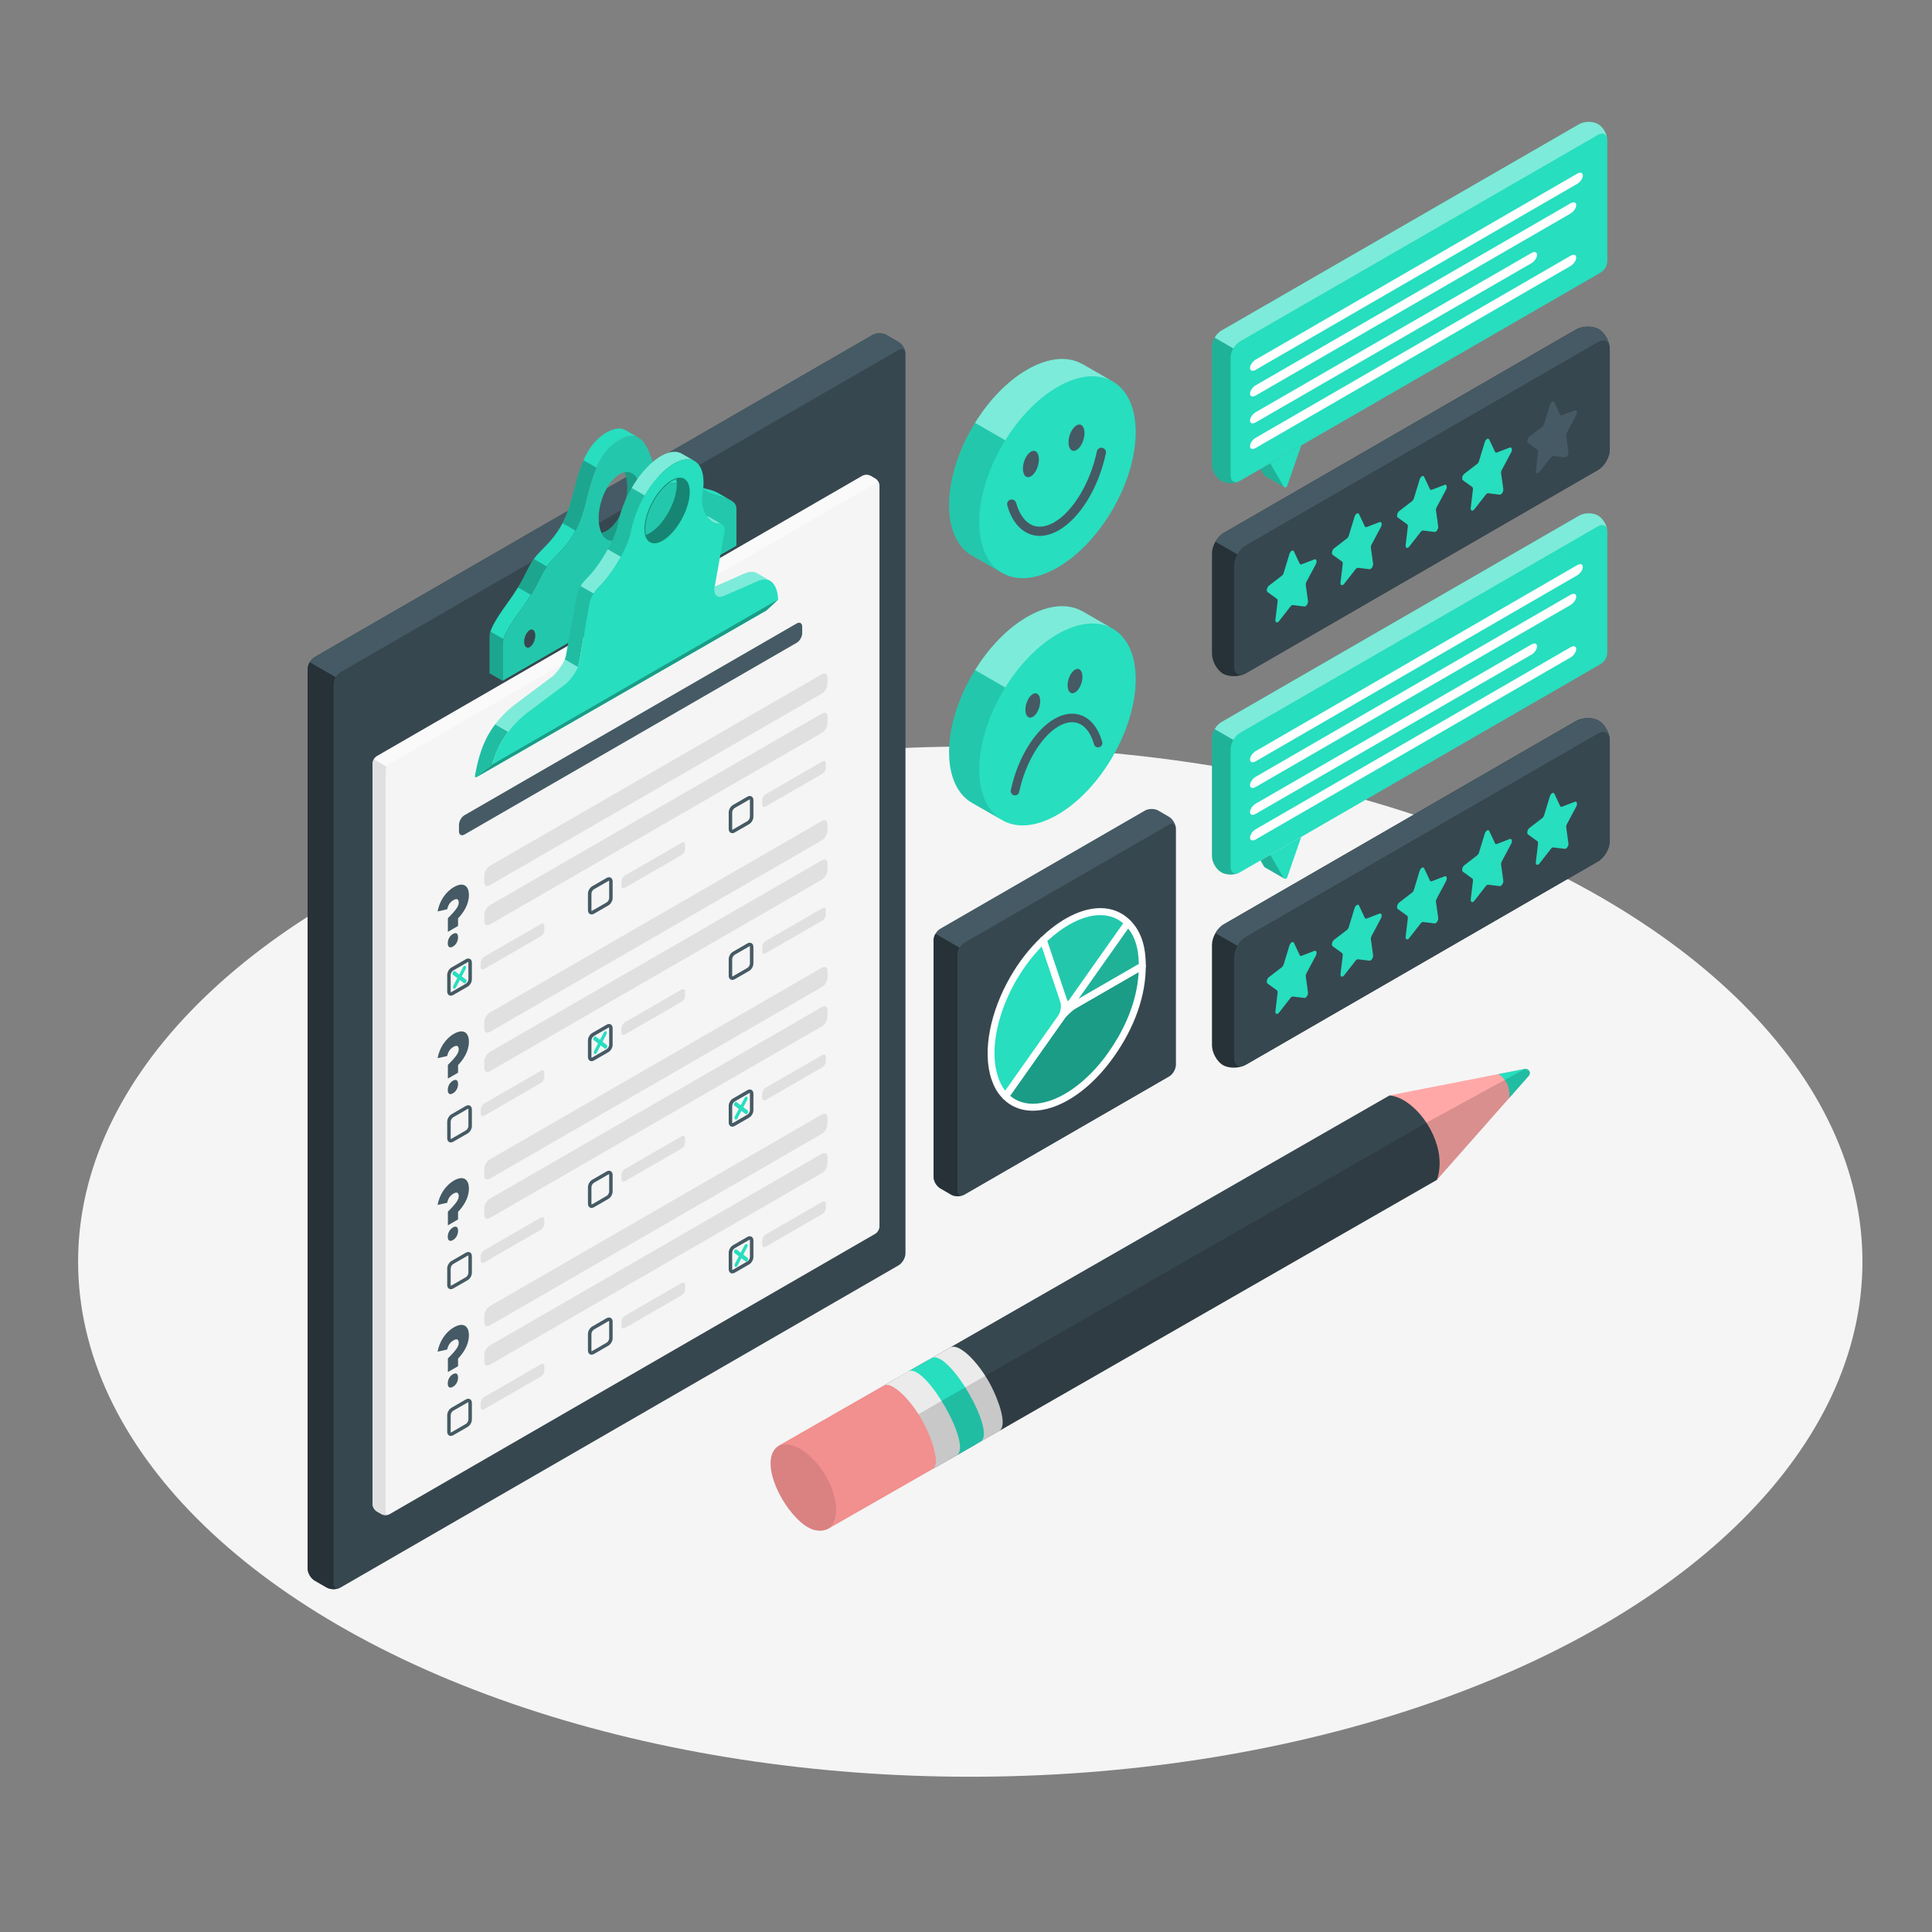 <?xml version="1.0" encoding="utf-8"?>
<!-- Generator: Adobe Illustrator 27.5.0, SVG Export Plug-In . SVG Version: 6.00 Build 0)  -->
<svg version="1.1" xmlns="http://www.w3.org/2000/svg" xmlns:xlink="http://www.w3.org/1999/xlink" x="0px" y="0px"
	 viewBox="0 0 500 500" style="enable-background:new 0 0 500 500;" xml:space="preserve">
<rect x="0" y="0" width="500" height="500" fill="#808080" stroke="none"/>
<g id="Floor">
	<ellipse id="Floor_14_" style="fill:#F5F5F5;" cx="251.107" cy="326.513" rx="230.893" ry="133.306"/>
</g>
<g id="Form">
	<g id="Questionary_1_">
		<g id="XMLID_314_">
			<path id="XMLID_317_" style="fill:#37474F;" d="M84.553,410.849l-3.142-1.814c-0.99-0.572-1.793-1.962-1.793-3.105
				l-0.001-232.769c0-1.143,0.803-2.533,1.793-3.105l144.405-83.372c0.99-0.572,2.595-0.572,3.585,0l3.143,1.814
				c0.99,0.572,1.793,1.962,1.793,3.105v232.768c0,1.143-0.803,2.534-1.793,3.105L88.138,410.849
				C87.148,411.42,85.543,411.42,84.553,410.849z"/>
			<path id="XMLID_316_" style="fill:#455A64;" d="M234.315,91.313c-0.124-0.927-0.878-1.267-1.772-0.745L88.138,173.94
				c-0.497,0.282-0.936,0.77-1.267,1.333l-6.732-3.883c0.331-0.563,0.77-1.043,1.267-1.333l144.405-83.373
				c0.994-0.571,2.6-0.571,3.585,0l3.146,1.813C233.446,89.019,234.199,90.236,234.315,91.313z"/>
			<path id="XMLID_315_" style="fill:#263238;" d="M87.823,410.992c-0.033,0.025-0.075,0.033-0.108,0.041
				c-0.058,0.025-0.116,0.05-0.182,0.066c-0.025,0.008-0.05,0.017-0.075,0.025c-0.108,0.033-0.215,0.058-0.331,0.083h-0.041
				c-0.712,0.132-1.499,0.075-2.136-0.174c-0.141-0.05-0.273-0.116-0.397-0.182l-3.146-1.813c-0.985-0.58-1.788-1.962-1.788-3.105
				V173.161c0-0.571,0.199-1.209,0.522-1.772l6.732,3.883c-0.331,0.563-0.53,1.201-0.53,1.772v232.771
				c0,0.406,0.099,0.729,0.273,0.944c0.224,0.273,0.563,0.389,0.961,0.306C87.657,411.05,87.74,411.025,87.823,410.992z"/>
		</g>
		<g id="XMLID_283_">
			<path id="XMLID_308_" style="fill:#27DEBF;" d="M138.449,163.815c-0.063-0.279-0.18-0.504-0.324-0.657
				c-0.036-0.036-0.081-0.072-0.117-0.099c-0.18-0.144-0.414-0.18-0.666-0.099c-0.081,0.018-0.162,0.054-0.252,0.108
				c-0.387,0.234-0.747,0.684-1.008,1.233c-0.261,0.549-0.423,1.197-0.423,1.801c0,0.594,0.153,1.044,0.405,1.287
				c0.261,0.27,0.63,0.306,1.026,0.081c0.198-0.117,0.387-0.279,0.558-0.495c0.144-0.171,0.261-0.369,0.378-0.585
				c0.297-0.576,0.495-1.278,0.495-1.936C138.521,164.22,138.494,164.004,138.449,163.815z M161.928,111.349
				c-0.495-0.288-1.062-0.459-1.719-0.459c-0.9,0-1.962,0.315-3.241,1.044c-2.89,1.674-4.681,4.249-5.96,7.166
				c-0.189,0.423-0.369,0.855-0.531,1.287c-0.162,0.441-0.324,0.873-0.468,1.323c-0.153,0.45-0.297,0.9-0.432,1.35
				c-0.045,0.153-0.09,0.306-0.135,0.45c-0.09,0.306-0.171,0.603-0.261,0.909c-0.009,0.045-0.018,0.081-0.036,0.126
				c-0.153,0.558-0.297,1.125-0.45,1.684c-0.081,0.306-0.153,0.603-0.234,0.9c-0.081,0.297-0.153,0.594-0.234,0.891
				c-0.315,1.188-0.639,2.332-0.999,3.421c-0.072,0.225-0.144,0.441-0.225,0.657c-0.108,0.315-0.225,0.621-0.342,0.918
				c-0.09,0.234-0.189,0.459-0.279,0.675c-0.153,0.369-0.315,0.72-0.477,1.053c-0.108,0.216-0.216,0.432-0.324,0.639
				c-2.53,4.861-5.618,6.761-7.409,9.263c-1.566,2.179-2.017,3.925-4.123,7.373c-0.666,1.098-1.503,2.368-2.611,3.889
				c-3.043,4.195-4.132,6.275-4.51,7.535c-0.018,0.036-0.027,0.072-0.036,0.108c-0.027,0.099-0.054,0.189-0.072,0.279
				c-0.009,0.027-0.018,0.063-0.018,0.09c-0.018,0.081-0.027,0.162-0.045,0.234c-0.036,0.279-0.045,0.513-0.045,0.738v9.344
				l3.358,1.936v-9.344c0-0.387,0.018-0.819,0.216-1.44c0.369-1.26,1.449-3.331,4.501-7.535c1.107-1.521,1.944-2.8,2.62-3.898
				c2.098-3.439,2.548-5.185,4.114-7.346c0-0.009,0.009-0.009,0.009-0.018c1.791-2.512,4.879-4.402,7.409-9.273
				c0.378-0.72,0.738-1.503,1.08-2.368c1.62-4.051,2.35-9.399,4.339-13.927c1.278-2.908,3.079-5.483,5.968-7.148
				c2.044-1.179,3.547-1.278,4.69-0.738L161.928,111.349z M176.665,123.286v0.009c-0.27-0.144-0.549-0.27-0.891-0.351
				c-1.27-0.306-3.16,0.432-5.059,0.216c2.665,3.448,6.374,1.233,8.417,1.72c0.342,0.081,0.63,0.207,0.9,0.369v-0.009
				L176.665,123.286z M183.776,136.124c-0.099,0.054-0.189,0.126-0.279,0.207c-0.045,0.045-0.09,0.09-0.135,0.135
				c-0.045,0.054-0.09,0.099-0.135,0.153c-0.522,0.63-0.882,1.62-0.882,2.53c0,0.585,0.153,1.026,0.396,1.278
				c0.036,0.036,0.072,0.072,0.117,0.099c0.18,0.144,0.414,0.18,0.666,0.099c0.081-0.018,0.171-0.054,0.252-0.108
				c0.099-0.054,0.198-0.135,0.297-0.207c0.135-0.135,0.27-0.279,0.387-0.45c0.441-0.621,0.747-1.521,0.747-2.359
				C185.208,136.286,184.569,135.665,183.776,136.124z M185.982,127.671c-0.693-0.441-1.782-0.864-3.475-1.233
				c-0.513-0.117-0.981-0.252-1.387-0.378c0.909,0.765,2.053,1.71,4.735,2.314c1.423,0.315,2.413,0.657,3.106,1.008L185.982,127.671
				z"/>
			<path id="XMLID_302_" style="fill:#27DEBF;" d="M189.23,129.542c-0.083-0.05-0.174-0.099-0.265-0.157
				c-0.696-0.356-1.689-0.695-3.105-1.01c-2.683-0.604-3.826-1.548-4.736-2.318c-0.373-0.315-0.704-0.596-1.093-0.811
				c-0.265-0.157-0.555-0.282-0.902-0.364c-2.037-0.488-5.746,1.731-8.413-1.722c-0.025-0.033-0.058-0.075-0.083-0.108
				c-1.863-2.509-2.542-8.106-5.332-9.754c-0.091-0.058-0.182-0.108-0.281-0.157c-1.151-0.538-2.65-0.439-4.695,0.737
				c-7.394,4.273-7.643,14.416-10.309,21.081c-2.666,6.682-6.434,8.76-8.487,11.633c-2.07,2.865-2.186,4.993-6.74,11.261
				c-4.546,6.268-4.72,7.8-4.72,8.984v9.34l60.519-34.951v-9.332C190.588,131.123,190.513,130.303,189.23,129.542z M137.09,167.473
				c-0.787,0.455-1.424-0.157-1.424-1.374c0-1.209,0.637-2.575,1.424-3.031c0.795-0.455,1.424,0.166,1.424,1.383
				C138.514,165.66,137.885,167.018,137.09,167.473z M160.324,139.329c-1.987,1.151-3.726,0.497-4.662-1.424
				c-0.472-0.96-0.737-2.236-0.737-3.767c0-4.587,2.418-9.696,5.399-11.418c0.447-0.257,0.886-0.431,1.3-0.513
				c2.352-0.464,4.09,1.797,4.09,5.705C165.714,132.498,163.305,137.607,160.324,139.329z M183.781,140.513
				c-0.795,0.455-1.432-0.157-1.432-1.366c0-1.217,0.638-2.567,1.432-3.022c0.786-0.455,1.424,0.157,1.424,1.374
				C185.206,138.708,184.568,140.058,183.781,140.513z"/>
			<path id="XMLID_295_" style="opacity:0.1;" d="M189.23,129.542c-0.083-0.05-0.174-0.099-0.265-0.157
				c-0.696-0.356-1.689-0.695-3.105-1.01c-2.683-0.604-3.826-1.548-4.736-2.318c-0.373-0.315-0.704-0.596-1.093-0.811
				c-0.265-0.157-0.555-0.282-0.902-0.364c-2.037-0.488-5.746,1.731-8.413-1.722c-0.025-0.033-0.058-0.075-0.083-0.108
				c-1.863-2.509-2.542-8.106-5.332-9.754c-0.091-0.058-0.182-0.108-0.281-0.157c-1.151-0.538-2.65-0.439-4.695,0.737
				c-7.394,4.273-7.643,14.416-10.309,21.081c-2.666,6.682-6.434,8.76-8.487,11.633c-2.07,2.865-2.186,4.993-6.74,11.261
				c-4.546,6.268-4.72,7.8-4.72,8.984v9.34l60.519-34.951v-9.332C190.588,131.123,190.513,130.303,189.23,129.542z M137.09,167.473
				c-0.787,0.455-1.424-0.157-1.424-1.374c0-1.209,0.637-2.575,1.424-3.031c0.795-0.455,1.424,0.166,1.424,1.383
				C138.514,165.66,137.885,167.018,137.09,167.473z M160.324,139.329c-1.987,1.151-3.726,0.497-4.662-1.424
				c-0.472-0.96-0.737-2.236-0.737-3.767c0-4.587,2.418-9.696,5.399-11.418c0.447-0.257,0.886-0.431,1.3-0.513
				c2.352-0.464,4.09,1.797,4.09,5.705C165.714,132.498,163.305,137.607,160.324,139.329z M183.781,140.513
				c-0.795,0.455-1.432-0.157-1.432-1.366c0-1.217,0.638-2.567,1.432-3.022c0.786-0.455,1.424,0.157,1.424,1.374
				C185.206,138.708,184.568,140.058,183.781,140.513z"/>
			<path id="XMLID_294_" style="opacity:0.25;" d="M130.284,165.391c-0.198,0.621-0.216,1.053-0.216,1.44v9.344l-3.358-1.936v-9.344
				c0-0.225,0.009-0.459,0.045-0.738c0.018-0.072,0.027-0.153,0.045-0.234c0-0.027,0.009-0.063,0.018-0.09
				c0.018-0.09,0.045-0.18,0.072-0.279c0.009-0.036,0.018-0.072,0.027-0.108h0.009L130.284,165.391z"/>
			<path id="XMLID_293_" style="opacity:0.25;" d="M141.519,146.612c-1.566,2.161-2.016,3.907-4.114,7.346l-3.358-1.936
				c2.107-3.448,2.557-5.194,4.123-7.373c0.009,0,0.009,0,0.009,0L141.519,146.612z"/>
			<path id="XMLID_292_" style="opacity:0.25;" d="M154.357,121.027c-1.99,4.528-2.719,9.876-4.339,13.927
				c-0.342,0.864-0.702,1.647-1.08,2.368l-3.358-1.935c0.108-0.207,0.216-0.423,0.324-0.639c0.162-0.333,0.324-0.684,0.477-1.053
				c0.09-0.216,0.189-0.441,0.279-0.675c0.117-0.297,0.234-0.603,0.342-0.918c0.081-0.216,0.153-0.432,0.225-0.657
				c0.36-1.089,0.684-2.233,0.999-3.421c0.081-0.297,0.153-0.594,0.234-0.891c0.081-0.297,0.153-0.594,0.234-0.9
				c0.153-0.558,0.297-1.125,0.45-1.684c0.018-0.045,0.027-0.081,0.036-0.126c0.09-0.306,0.171-0.603,0.261-0.909
				c0.045-0.144,0.09-0.297,0.135-0.45c0.135-0.45,0.279-0.9,0.432-1.35c0.144-0.45,0.306-0.882,0.468-1.323
				c0.162-0.432,0.342-0.864,0.531-1.287L154.357,121.027z"/>
			<path id="XMLID_288_" style="fill:#27DEBF;" d="M136.081,164.301c-0.261,0.549-0.423,1.197-0.423,1.801
				c0,0.594,0.153,1.044,0.405,1.287c-0.243-0.252-0.396-0.693-0.396-1.287C135.667,165.499,135.829,164.851,136.081,164.301z
				 M138.521,164.454c0-0.234-0.027-0.45-0.072-0.639c0.036,0.189,0.063,0.405,0.063,0.639c0,0.657-0.189,1.359-0.486,1.936
				C138.323,165.814,138.521,165.112,138.521,164.454z M182.858,140.526c0.18,0.144,0.414,0.18,0.666,0.099
				C183.272,140.697,183.047,140.661,182.858,140.526z"/>
			<path id="XMLID_287_" style="fill:#27DEBF;" d="M165.717,127.914c0,4.582-2.413,9.696-5.392,11.415
				c-1.99,1.152-3.727,0.495-4.663-1.423c0.423-0.081,0.855-0.252,1.305-0.513c2.98-1.728,5.392-6.833,5.392-11.424
				c0-1.53-0.261-2.8-0.738-3.763C163.971,121.738,165.717,124.007,165.717,127.914z"/>
			<path id="XMLID_286_" style="opacity:0.3;" d="M165.717,127.914c0,4.582-2.413,9.696-5.392,11.415
				c-1.99,1.152-3.727,0.495-4.663-1.423c0.423-0.081,0.855-0.252,1.305-0.513c2.98-1.728,5.392-6.833,5.392-11.424
				c0-1.53-0.261-2.8-0.738-3.763C163.971,121.738,165.717,124.007,165.717,127.914z"/>
			<path id="XMLID_285_" style="fill:#37474F;" d="M138.024,166.389c-0.112,0.216-0.236,0.416-0.376,0.586
				c-0.171,0.216-0.36,0.378-0.558,0.495c-0.396,0.225-0.765,0.189-1.026-0.081c-0.252-0.243-0.405-0.693-0.405-1.287
				c0-0.603,0.162-1.251,0.423-1.801c0.261-0.549,0.621-0.999,1.008-1.233c0.09-0.054,0.171-0.09,0.252-0.108
				c0.306-0.09,0.576-0.018,0.783,0.198c0.144,0.153,0.261,0.378,0.324,0.657c0.045,0.189,0.072,0.405,0.072,0.639
				C138.521,165.111,138.327,165.812,138.024,166.389z"/>
			<path id="XMLID_284_" style="fill:#37474F;" d="M185.208,137.501c0,0.837-0.306,1.738-0.747,2.359
				c-0.117,0.171-0.252,0.315-0.387,0.45c-0.099,0.072-0.198,0.153-0.297,0.207c-0.081,0.054-0.171,0.09-0.252,0.108
				c-0.306,0.099-0.585,0.018-0.783-0.198c-0.243-0.252-0.396-0.693-0.396-1.278c0-0.909,0.36-1.899,0.882-2.53
				c0.045-0.054,0.09-0.099,0.135-0.153c0.045-0.045,0.09-0.09,0.135-0.135c0.09-0.081,0.18-0.153,0.279-0.207
				C184.569,135.665,185.208,136.286,185.208,137.501z"/>
		</g>
		<path id="XMLID_282_" style="fill:#F5F5F5;" d="M97.507,195.714l125.66-72.549c0.594-0.343,1.557-0.343,2.151,0l1.212,0.7
			c0.594,0.343,1.076,1.177,1.076,1.863v191.704c0,0.686-0.482,1.52-1.076,1.863l-125.657,72.549c-0.594,0.343-1.557,0.343-2.151,0
			l-1.215-0.701c-0.594-0.343-1.076-1.177-1.076-1.863V197.577C96.431,196.891,96.913,196.057,97.507,195.714z"/>
		<path id="XMLID_281_" style="fill:#FAFAFA;" d="M227.567,125.402c-0.132-0.439-0.547-0.58-1.035-0.298l-125.659,72.55
			c-0.298,0.174-0.571,0.464-0.762,0.803l-3.362-1.938c0.19-0.339,0.464-0.637,0.762-0.803l125.659-72.55
			c0.588-0.348,1.557-0.348,2.144,0l1.217,0.696C227.037,124.16,227.459,124.797,227.567,125.402z"/>
		<path id="XMLID_280_" style="fill:#E0E0E0;" d="M100.616,391.956c-0.124,0.05-0.257,0.083-0.398,0.108
			c-0.066,0.008-0.141,0.017-0.207,0.025c-0.215,0.017-0.439,0.008-0.654-0.025c-0.141-0.025-0.273-0.058-0.397-0.108
			c-0.083-0.033-0.166-0.074-0.24-0.116l-1.209-0.696c-0.596-0.348-1.076-1.176-1.076-1.863V197.58c0-0.348,0.116-0.729,0.315-1.06
			l3.362,1.938c-0.19,0.339-0.315,0.72-0.315,1.06v191.702C99.796,391.807,100.144,392.096,100.616,391.956z"/>
		<g id="XMLID_248_">
			<path id="XMLID_278_" style="fill:#27DEBF;" d="M150.26,151.68c-0.063,0.099-0.117,0.189-0.171,0.279
				c-0.603,1.026-0.801,1.809-0.855,2.125c-0.009,0.054-0.018,0.09-0.018,0.117c-0.009,0.027-0.009,0.045-0.009,0.045l-2.044,11.541
				l-0.648,3.691c-0.027,0.153-0.063,0.306-0.108,0.459c-0.036,0.144-0.081,0.297-0.135,0.441c-0.036,0.099-0.072,0.198-0.108,0.297
				l3.358,1.945c0.162-0.387,0.279-0.792,0.351-1.197l0.657-3.691l2.035-11.541c0,0,0.081-1.053,1.053-2.575L150.26,151.68z"/>
			<path id="XMLID_277_" style="fill:#27DEBF;" d="M127.124,188.914c-0.342,0.531-0.666,1.071-0.954,1.612
				c-0.144,0.261-0.279,0.522-0.405,0.783c-0.162,0.333-0.324,0.675-0.468,1.017c-0.162,0.369-0.315,0.747-0.459,1.125
				c-0.144,0.378-0.279,0.756-0.405,1.143c-0.153,0.441-0.288,0.882-0.414,1.332c-0.081,0.288-0.162,0.585-0.243,0.891
				c-0.189,0.711-0.351,1.431-0.504,2.16c-0.054,0.252-0.108,0.513-0.153,0.765c-0.063,0.306-0.126,0.612-0.18,0.918
				c0,0.009-0.009,0.036-0.009,0.045c-0.036,0.243,0.009,0.405,0.117,0.477c0.045,0.018,0.072,0.018,0.108,0.009c0,0,0,0,0.009,0
				c0,0,0,0,0.009,0l0.009-0.009l0.009-0.009l2.854-2.278l0.468-0.369l0.225-0.171c0.099-0.081,0.18-0.144,0.252-0.198l0.198-0.153
				c0.108-0.09,0.171-0.135,0.171-0.135c0.864-2.962,2.115-5.77,4.15-8.471l-3.358-1.945
				C127.781,187.942,127.439,188.428,127.124,188.914z"/>
			<path id="XMLID_276_" style="fill:#27DEBF;" d="M163.476,126.293c-0.153,0.252-0.297,0.513-0.432,0.774
				c-0.09,0.144-0.171,0.297-0.243,0.45c-0.117,0.216-0.225,0.432-0.333,0.648c-0.09,0.18-0.18,0.351-0.261,0.531
				c-0.162,0.342-0.315,0.684-0.459,1.026c-0.162,0.369-0.315,0.738-0.459,1.107c-0.009,0.009-0.009,0.018-0.009,0.027
				c-0.135,0.333-0.252,0.666-0.36,0.999c-0.18,0.504-0.333,1.008-0.468,1.512c-0.081,0.27-0.144,0.531-0.207,0.792
				c-0.009,0.027-0.018,0.045-0.018,0.063c-0.027,0.135-0.063,0.27-0.09,0.405c-0.072,0.315-0.135,0.63-0.189,0.936
				c-0.045,0.243-0.099,0.495-0.162,0.747c-0.063,0.252-0.135,0.513-0.216,0.774c-0.072,0.252-0.162,0.495-0.243,0.747
				c-0.018,0.018-0.018,0.045-0.027,0.063c-0.099,0.27-0.207,0.549-0.324,0.828c-0.108,0.279-0.225,0.558-0.36,0.846
				c-0.036,0.081-0.072,0.153-0.099,0.225c-0.099,0.216-0.207,0.423-0.306,0.639c-0.171,0.342-0.351,0.693-0.531,1.035
				c-0.117,0.234-0.243,0.459-0.369,0.684l3.367,1.945c1.269-2.278,2.287-4.654,2.629-6.581c0.549-3.106,1.837-6.374,3.538-9.281
				L163.476,126.293z"/>
			<path id="XMLID_275_" style="fill:#27DEBF;" d="M183.47,133.774c-0.153-0.09-0.333-0.162-0.549-0.189
				c0.846,1.188,1.99,1.881,2.998,1.908c0.342,0.009,0.621,0.072,0.837,0.18L183.47,133.774z"/>
			<path id="XMLID_274_" style="opacity:0.4;fill:#FFFFFF;" d="M183.47,133.774c-0.153-0.09-0.333-0.162-0.549-0.189
				c0.846,1.188,1.99,1.881,2.998,1.908c0.342,0.009,0.621,0.072,0.837,0.18L183.47,133.774z"/>
			<path id="XMLID_273_" style="fill:#27DEBF;" d="M195.957,148.376c-0.864-0.495-1.998-0.504-3.367,0.099
				c-3.907,1.729-5.599,2.503-7.616,3.349c-0.396,2.593,1.134,2.836,1.899,2.53c2.836-1.125,4.285-1.819,9.083-3.925
				c1.35-0.603,2.485-0.603,3.34-0.108L195.957,148.376z"/>
			<path id="XMLID_272_" style="opacity:0.4;fill:#FFFFFF;" d="M195.957,148.376c-0.864-0.495-1.998-0.504-3.367,0.099
				c-3.907,1.729-5.599,2.503-7.616,3.349c-0.396,2.593,1.134,2.836,1.899,2.53c2.836-1.125,4.285-1.819,9.083-3.925
				c1.35-0.603,2.485-0.603,3.34-0.108L195.957,148.376z"/>
			<path id="XMLID_271_" style="fill:#27DEBF;" d="M149.522,172.62c-0.9,2.278-2.962,4.222-2.962,4.222l-10.533,7.904
				c-1.837,1.521-3.313,3.07-4.519,4.654l-3.358-1.945c1.197-1.575,2.665-3.124,4.519-4.654l10.542-7.904
				c0,0,2.053-1.945,2.953-4.222L149.522,172.62z"/>
			<path id="XMLID_270_" style="opacity:0.4;fill:#FFFFFF;" d="M149.522,172.62c-0.9,2.278-2.962,4.222-2.962,4.222l-10.533,7.904
				c-1.837,1.521-3.313,3.07-4.519,4.654l-3.358-1.945c1.197-1.575,2.665-3.124,4.519-4.654l10.542-7.904
				c0,0,2.053-1.945,2.953-4.222L149.522,172.62z"/>
			<path id="XMLID_269_" style="fill:#27DEBF;" d="M160.676,144.1c-1.693,3.052-3.817,5.941-5.312,7.4
				c-0.774,0.765-1.341,1.485-1.746,2.116l-3.358-1.936c0.396-0.639,0.963-1.359,1.737-2.124c1.495-1.458,3.619-4.348,5.312-7.4
				L160.676,144.1z"/>
			<path id="XMLID_268_" style="opacity:0.4;fill:#FFFFFF;" d="M160.676,144.1c-1.693,3.052-3.817,5.941-5.312,7.4
				c-0.774,0.765-1.341,1.485-1.746,2.116l-3.358-1.936c0.396-0.639,0.963-1.359,1.737-2.124c1.495-1.458,3.619-4.348,5.312-7.4
				L160.676,144.1z"/>
			<path id="XMLID_267_" style="fill:#27DEBF;" d="M179.662,119.271c-1.242-0.648-2.89-0.54-4.834,0.477
				c-2.881,1.512-5.78,4.708-7.985,8.489l-3.367-1.945c2.206-3.781,5.105-6.977,7.994-8.489c1.134-0.594,2.169-0.873,3.079-0.873
				c0.684,0,1.314,0.162,1.854,0.468L179.662,119.271z"/>
			<path id="XMLID_266_" style="opacity:0.4;fill:#FFFFFF;" d="M179.662,119.271c-1.242-0.648-2.89-0.54-4.834,0.477
				c-2.881,1.512-5.78,4.708-7.985,8.489l-3.367-1.945c2.206-3.781,5.105-6.977,7.994-8.489c1.134-0.594,2.169-0.873,3.079-0.873
				c0.684,0,1.314,0.162,1.854,0.468L179.662,119.271z"/>
			<path id="XMLID_265_" style="opacity:0.15;" d="M131.508,189.4c-2.035,2.701-3.286,5.51-4.15,8.471c0,0-0.063,0.045-0.171,0.135
				l-0.198,0.153c-0.072,0.054-0.153,0.117-0.252,0.198l-0.225,0.171l-0.468,0.369l-2.854,2.278l-0.009,0.009l-0.009,0.009
				c-0.009,0-0.009,0-0.009,0c-0.009,0-0.009,0-0.009,0c-0.036,0.009-0.063,0.009-0.108-0.009c-0.108-0.072-0.153-0.234-0.117-0.477
				c0-0.009,0.009-0.036,0.009-0.045c0.054-0.306,0.117-0.612,0.18-0.918c0.045-0.252,0.099-0.513,0.153-0.765
				c0.153-0.729,0.315-1.449,0.504-2.16c0.081-0.306,0.162-0.603,0.243-0.891c0.126-0.45,0.261-0.891,0.414-1.332
				c0.126-0.387,0.261-0.765,0.405-1.143c0.144-0.378,0.297-0.756,0.459-1.125c0.144-0.342,0.306-0.684,0.468-1.017
				c0.126-0.261,0.261-0.522,0.405-0.783c0.288-0.54,0.612-1.08,0.954-1.612c0.315-0.486,0.657-0.972,1.026-1.458L131.508,189.4z"/>
			<path id="XMLID_264_" style="opacity:0.15;" d="M153.618,153.616c-0.972,1.521-1.053,2.575-1.053,2.575l-2.035,11.541
				l-0.657,3.691c-0.072,0.405-0.189,0.81-0.351,1.197l-3.358-1.945c0.036-0.099,0.072-0.198,0.108-0.297
				c0.054-0.144,0.099-0.297,0.135-0.441c0.045-0.153,0.081-0.306,0.108-0.459l0.648-3.691l2.044-11.541c0,0,0-0.018,0.009-0.045
				c0-0.027,0.009-0.063,0.018-0.117c0.054-0.315,0.252-1.098,0.855-2.125c0.054-0.09,0.108-0.18,0.171-0.279L153.618,153.616z"/>
			<path id="XMLID_263_" style="opacity:0.15;" d="M166.843,128.238c-1.701,2.908-2.989,6.176-3.538,9.281
				c-0.342,1.927-1.359,4.303-2.629,6.581l-3.367-1.945c0.126-0.225,0.252-0.45,0.369-0.684c0.18-0.342,0.36-0.693,0.531-1.035
				c0.099-0.216,0.207-0.423,0.306-0.639c0.027-0.072,0.063-0.144,0.099-0.225c0.126-0.279,0.243-0.567,0.36-0.846
				c0.117-0.279,0.225-0.558,0.324-0.828c0.009-0.018,0.009-0.045,0.027-0.063c0.081-0.252,0.171-0.495,0.243-0.747
				c0.081-0.261,0.153-0.522,0.216-0.774c0.063-0.252,0.117-0.504,0.162-0.747c0.054-0.306,0.117-0.621,0.189-0.936
				c0.027-0.135,0.063-0.27,0.09-0.405c0-0.018,0.009-0.036,0.018-0.063c0.063-0.261,0.126-0.522,0.207-0.792
				c0.135-0.504,0.288-1.008,0.468-1.512c0.108-0.333,0.225-0.666,0.36-0.999c0-0.009,0-0.018,0.009-0.027
				c0.144-0.369,0.297-0.738,0.459-1.107c0.144-0.342,0.297-0.684,0.459-1.026c0.081-0.18,0.171-0.351,0.261-0.531
				c0.108-0.216,0.216-0.432,0.333-0.648c0.072-0.153,0.153-0.306,0.243-0.45c0.135-0.261,0.279-0.522,0.432-0.774L166.843,128.238z
				"/>
			<path id="XMLID_261_" style="fill:#27DEBF;" d="M123.163,201.184c0,0.009,0,0.009,0,0.009s0,0,0.009,0l0.009-0.009l0.009-0.009
				l2.854-2.278C124.873,199.807,123.325,201.022,123.163,201.184z"/>
			<path id="XMLID_257_" style="fill:#27DEBF;" d="M199.348,150.341c-0.017-0.008-0.033-0.016-0.05-0.025
				c-0.861-0.489-1.987-0.489-3.345,0.107c-4.794,2.112-6.243,2.807-9.083,3.933c-0.762,0.306-2.294,0.058-1.896-2.534
				c0-0.058,0.017-0.116,0.025-0.174l0.654-3.693l1.813-10.06c0,0,0.414-1.581-0.638-2.178c-0.025-0.017-0.05-0.025-0.074-0.041
				c-0.215-0.108-0.489-0.174-0.836-0.182c-1.01-0.025-2.153-0.72-2.997-1.913c-0.969-1.358-1.548-3.362-1.126-5.755
				c0.762-4.314-0.074-7.336-1.987-8.462c-0.05-0.033-0.099-0.066-0.149-0.091c-1.234-0.654-2.89-0.547-4.827,0.472
				c-5.109,2.683-10.267,10.632-11.526,17.769c-0.795,4.504-5.324,11.435-7.941,13.985c-2.625,2.567-2.799,4.686-2.799,4.686
				l-2.037,11.543l-0.654,3.693c-0.48,2.757-3.312,5.424-3.312,5.424l-10.532,7.899c-4.952,4.115-7.303,8.429-8.669,13.124
				c0,0-3.95,3.064-4.198,3.312c0,0.008,0,0.008,0,0.008c-0.008,0.008-0.008,0.008,0.008,0l0.008-0.008l1.35-0.77l72.725-41.806
				c0,0,0.836-0.455,1.018-0.571c0.182-0.108,3.113-2.882,3.113-2.882C201.261,152.768,200.565,151.07,199.348,150.341z
				 M178.333,129.128c-0.778,4.388-3.941,9.282-7.088,10.93c-2.169,1.134-3.751,0.43-4.281-1.565
				c-0.224-0.894-0.249-2.045-0.008-3.403c0.778-4.388,3.95-9.282,7.096-10.921c0.315-0.166,0.621-0.298,0.911-0.389
				C177.555,122.992,179.029,125.186,178.333,129.128z"/>
			<path id="XMLID_256_" style="fill:#27DEBF;" d="M123.172,201.191l74.078-42.584c0,0,0.84-0.459,1.021-0.569
				c0.18-0.11,3.113-2.888,3.113-2.888l-74.022,42.721C127.362,197.871,122.877,201.345,123.172,201.191z"/>
			<path id="XMLID_255_" style="opacity:0.3;" d="M123.172,201.191l74.078-42.584c0,0,0.84-0.459,1.021-0.569
				c0.18-0.11,3.113-2.888,3.113-2.888l-74.022,42.721C127.362,197.871,122.877,201.345,123.172,201.191z"/>
			<path id="XMLID_252_" style="fill:#27DEBF;" d="M174.963,123.779c-0.29,0.091-0.596,0.223-0.911,0.389
				c-3.146,1.639-6.318,6.533-7.096,10.921c-0.24,1.358-0.215,2.509,0.008,3.403c0.53,1.995,2.112,2.699,4.281,1.565
				c3.146-1.648,6.309-6.541,7.088-10.93C179.029,125.186,177.555,122.992,174.963,123.779z M167.156,138.406
				c-0.218-0.901-0.217-2.035,0.004-3.281c0.769-4.334,3.904-9.167,6.989-10.774c0.302-0.159,0.588-0.282,0.852-0.367
				c0.187,0.864,0.193,1.937-0.03,3.198c-0.77,4.389-3.941,9.282-7.088,10.93c-0.25,0.128-0.487,0.225-0.718,0.307
				C167.164,138.416,167.158,138.409,167.156,138.406z"/>
			<path id="XMLID_249_" style="opacity:0.4;" d="M174.963,123.779c-0.29,0.091-0.596,0.223-0.911,0.389
				c-3.146,1.639-6.318,6.533-7.096,10.921c-0.24,1.358-0.215,2.509,0.008,3.403c0.53,1.995,2.112,2.699,4.281,1.565
				c3.146-1.648,6.309-6.541,7.088-10.93C179.029,125.186,177.555,122.992,174.963,123.779z M167.156,138.406
				c-0.218-0.901-0.217-2.035,0.004-3.281c0.769-4.334,3.904-9.167,6.989-10.774c0.302-0.159,0.588-0.282,0.852-0.367
				c0.187,0.864,0.193,1.937-0.03,3.198c-0.77,4.389-3.941,9.282-7.088,10.93c-0.25,0.128-0.487,0.225-0.718,0.307
				C167.164,138.416,167.158,138.409,167.156,138.406z"/>
		</g>
		<g id="XMLID_214_">
			<g id="XMLID_226_">
				<g id="XMLID_241_">
					<g id="XMLID_244_">
						<path id="XMLID_245_" style="fill:#455A64;" d="M116.671,257.686c-0.161,0-0.315-0.039-0.452-0.119
							c-0.306-0.177-0.482-0.526-0.482-0.957v-4.309c0-0.726,0.474-1.547,1.102-1.909l3.732-2.154
							c0.375-0.216,0.764-0.237,1.07-0.062c0.306,0.177,0.482,0.526,0.482,0.958l0.001,4.309c0,0.724-0.474,1.545-1.102,1.909
							l-3.732,2.154C117.083,257.625,116.871,257.686,116.671,257.686z M121.185,248.953c-0.003,0.004-0.063,0.007-0.165,0.065
							l-3.732,2.154c-0.347,0.201-0.651,0.728-0.651,1.13v4.309c0,0.117,0.027,0.172,0.037,0.182
							c0.003-0.003,0.064-0.007,0.165-0.065l3.731-2.154c0.347-0.201,0.652-0.73,0.652-1.13l-0.001-4.309
							C121.222,249.018,121.195,248.963,121.185,248.953z"/>
					</g>
					<g id="XMLID_242_">
						<path id="XMLID_243_" style="fill:#E0E0E0;" d="M125.292,247.615l14.702-8.488c0.484-0.28,0.877-0.053,0.877,0.506v1.141
							c0,0.559-0.393,1.239-0.877,1.519l-14.702,8.488c-0.484,0.28-0.877,0.053-0.877-0.506l0-1.141
							C124.415,248.575,124.808,247.895,125.292,247.615z"/>
					</g>
				</g>
				<g id="XMLID_234_">
					<g id="XMLID_237_">
						<path id="XMLID_238_" style="fill:#455A64;" d="M153.098,236.656c-0.161,0-0.315-0.04-0.452-0.119
							c-0.306-0.177-0.482-0.526-0.482-0.957l-0.001-4.309c0-0.725,0.474-1.546,1.102-1.909l3.731-2.154
							c0.376-0.215,0.768-0.238,1.071-0.061c0.306,0.177,0.482,0.526,0.482,0.957v4.309c0,0.726-0.474,1.546-1.102,1.909
							l-3.731,2.154C153.511,236.595,153.299,236.656,153.098,236.656z M157.613,227.923c-0.003,0.003-0.064,0.007-0.165,0.066
							l-3.731,2.153c-0.347,0.201-0.652,0.729-0.652,1.13l0.001,4.309c0,0.117,0.027,0.171,0.037,0.182
							c0.003-0.003,0.064-0.007,0.165-0.065l3.731-2.154c0.347-0.2,0.651-0.728,0.651-1.13v-4.309
							C157.65,227.988,157.622,227.933,157.613,227.923z"/>
					</g>
					<g id="XMLID_235_">
						<path id="XMLID_236_" style="fill:#E0E0E0;" d="M161.719,226.585l14.702-8.488c0.484-0.28,0.877-0.053,0.877,0.506v1.141
							c0,0.559-0.393,1.239-0.877,1.519l-14.702,8.488c-0.484,0.28-0.877,0.053-0.877-0.506l0-1.141
							C160.842,227.545,161.235,226.865,161.719,226.585z"/>
					</g>
				</g>
				<g id="XMLID_227_">
					<g id="XMLID_230_">
						<path id="XMLID_231_" style="fill:#455A64;" d="M189.525,215.626c-0.161,0-0.315-0.04-0.451-0.119
							c-0.306-0.177-0.482-0.526-0.482-0.958l-0.001-4.309c0-0.724,0.474-1.545,1.102-1.909h0.001l3.731-2.154
							c0.373-0.215,0.763-0.239,1.071-0.061c0.306,0.177,0.482,0.527,0.482,0.958v4.308c0,0.725-0.474,1.547-1.103,1.909
							l-3.731,2.154C189.937,215.565,189.724,215.626,189.525,215.626z M190.144,209.112c-0.347,0.202-0.652,0.73-0.652,1.13
							l0.001,4.309c0,0.117,0.027,0.172,0.037,0.182c0.002-0.003,0.063-0.007,0.164-0.065l3.731-2.154
							c0.347-0.201,0.652-0.729,0.652-1.13v-4.308c0-0.117-0.027-0.172-0.037-0.183c-0.003,0.004-0.064,0.007-0.165,0.065
							L190.144,209.112z"/>
					</g>
					<g id="XMLID_228_">
						<path id="XMLID_229_" style="fill:#E0E0E0;" d="M198.147,205.556l14.701-8.488c0.484-0.28,0.877-0.053,0.877,0.506v1.141
							c0,0.559-0.393,1.24-0.877,1.519l-14.702,8.488c-0.484,0.28-0.877,0.053-0.877-0.506l0-1.141
							C197.27,206.515,197.662,205.835,198.147,205.556z"/>
					</g>
				</g>
			</g>
			<g id="XMLID_218_">
				<g id="XMLID_220_">
					<g id="XMLID_221_">
						<path id="XMLID_225_" style="fill:#E0E0E0;" d="M125.327,226.576v1.685c0,0.915,0.642,1.285,1.434,0.828l85.956-49.611
							c0.792-0.457,1.434-1.569,1.434-2.484v-1.691c0-0.915-0.642-1.285-1.434-0.828l-85.956,49.617
							C125.969,224.549,125.327,225.661,125.327,226.576z"/>
						<path id="XMLID_224_" style="fill:#455A64;" d="M118.783,213.455v1.686c0,0.915,0.642,1.285,1.434,0.828l85.956-49.611
							c0.792-0.457,1.434-1.569,1.434-2.484v-1.691c0-0.914-0.642-1.285-1.434-0.828l-85.956,49.617
							C119.425,211.429,118.783,212.541,118.783,213.455z"/>
						<path id="XMLID_223_" style="fill:#E0E0E0;" d="M125.327,236.754v1.685c0,0.915,0.642,1.285,1.434,0.828l85.956-49.611
							c0.792-0.457,1.434-1.569,1.434-2.484v-1.691c0-0.915-0.642-1.285-1.434-0.828l-85.956,49.617
							C125.969,234.727,125.327,235.839,125.327,236.754z"/>
					</g>
				</g>
			</g>
			<g id="XMLID_215_">
				<path id="XMLID_217_" style="fill:#455A64;" d="M115.913,237.622c2.244-2.231,2.805-3.178,2.805-4.009
					c0-0.727-0.327-1.266-1.34-0.681c-0.966,0.558-1.387,1.32-1.668,2.397l-2.463,0.549c0.468-2.577,1.995-5.017,4.208-6.295
					c2.462-1.422,3.896-0.359,3.896,2.052c0,2.556-1.496,4.646-2.806,6.046v1.953l-2.634,1.521V237.622z"/>
				<path id="XMLID_216_" style="fill:#455A64;" d="M115.882,244.101c0-0.914,0.452-1.882,1.34-2.395
					c0.873-0.504,1.325-0.058,1.325,0.856c0,0.914-0.436,1.894-1.325,2.407C116.334,245.482,115.882,245.015,115.882,244.101z"/>
			</g>
		</g>
		<path id="XMLID_213_" style="fill:#27DEBF;" d="M117.251,252.302l1.099,0.831l-0.992,1.895c-0.159,0.303-0.139,0.662,0.045,0.8
			c0.183,0.139,0.461,0.005,0.619-0.298l0.992-1.894l1.099,0.831c0.158,0.12,0.397,0.004,0.534-0.257
			c0.137-0.262,0.12-0.57-0.038-0.69l-1.099-0.831l0.992-1.895c0.159-0.303,0.139-0.662-0.045-0.8
			c-0.183-0.139-0.461-0.005-0.619,0.298l-0.992,1.895l-1.099-0.831c-0.158-0.12-0.397-0.004-0.534,0.257
			C117.076,251.874,117.093,252.183,117.251,252.302z"/>
		<g id="XMLID_182_">
			<g id="XMLID_191_">
				<g id="XMLID_206_">
					<g id="XMLID_209_">
						<path id="XMLID_210_" style="fill:#455A64;" d="M116.671,295.665c-0.161,0-0.315-0.04-0.452-0.119
							c-0.306-0.177-0.482-0.526-0.482-0.957v-4.309c0-0.726,0.474-1.547,1.102-1.909l3.732-2.154
							c0.375-0.216,0.764-0.237,1.07-0.061c0.306,0.177,0.482,0.526,0.482,0.957l0.001,4.309c0,0.725-0.474,1.545-1.102,1.909
							l-3.732,2.154C117.083,295.604,116.871,295.665,116.671,295.665z M121.185,286.931c-0.003,0.004-0.063,0.007-0.165,0.065
							l-3.732,2.154c-0.347,0.2-0.651,0.728-0.651,1.13v4.309c0,0.117,0.027,0.171,0.037,0.182c0.003-0.003,0.064-0.007,0.165-0.065
							l3.731-2.154c0.347-0.201,0.652-0.73,0.652-1.13l-0.001-4.309C121.222,286.996,121.195,286.942,121.185,286.931z"/>
					</g>
					<g id="XMLID_207_">
						<path id="XMLID_208_" style="fill:#E0E0E0;" d="M125.292,285.594l14.702-8.488c0.484-0.28,0.877-0.053,0.877,0.506v1.141
							c0,0.559-0.393,1.24-0.877,1.519l-14.702,8.488c-0.484,0.28-0.877,0.053-0.877-0.506l0-1.141
							C124.415,286.554,124.808,285.874,125.292,285.594z"/>
					</g>
				</g>
				<g id="XMLID_199_">
					<g id="XMLID_202_">
						<path id="XMLID_203_" style="fill:#455A64;" d="M153.098,274.635c-0.161,0-0.315-0.039-0.452-0.119
							c-0.306-0.177-0.482-0.526-0.482-0.957l-0.001-4.309c0-0.725,0.474-1.546,1.102-1.909l3.731-2.154
							c0.376-0.216,0.768-0.238,1.071-0.062c0.306,0.177,0.482,0.526,0.482,0.957v4.309c0,0.726-0.474,1.546-1.102,1.909
							l-3.731,2.154C153.511,274.574,153.299,274.635,153.098,274.635z M157.613,265.901c-0.003,0.004-0.064,0.007-0.165,0.066
							l-3.731,2.153c-0.347,0.201-0.652,0.729-0.652,1.13l0.001,4.309c0,0.117,0.027,0.171,0.037,0.182
							c0.003-0.004,0.064-0.007,0.165-0.065l3.731-2.154c0.347-0.2,0.651-0.728,0.651-1.13v-4.309
							C157.65,265.966,157.622,265.912,157.613,265.901z"/>
					</g>
					<g id="XMLID_200_">
						<path id="XMLID_201_" style="fill:#E0E0E0;" d="M161.719,264.564l14.702-8.488c0.484-0.28,0.877-0.053,0.877,0.506v1.141
							c0,0.559-0.393,1.239-0.877,1.519l-14.702,8.488c-0.484,0.28-0.877,0.053-0.877-0.506l0-1.141
							C160.842,265.524,161.235,264.844,161.719,264.564z"/>
					</g>
				</g>
				<g id="XMLID_192_">
					<g id="XMLID_195_">
						<path id="XMLID_196_" style="fill:#455A64;" d="M189.525,253.605c-0.161,0-0.315-0.04-0.451-0.119
							c-0.306-0.177-0.482-0.526-0.482-0.957l-0.001-4.309c0-0.724,0.474-1.545,1.102-1.909h0.001l3.731-2.154
							c0.373-0.215,0.763-0.239,1.071-0.061c0.306,0.177,0.482,0.527,0.482,0.958v4.308c0,0.725-0.474,1.546-1.103,1.909
							l-3.731,2.154C189.937,253.544,189.724,253.605,189.525,253.605z M190.144,247.09c-0.347,0.202-0.652,0.73-0.652,1.13
							l0.001,4.309c0,0.117,0.027,0.172,0.037,0.182c0.002-0.003,0.063-0.007,0.164-0.065l3.731-2.154
							c0.347-0.201,0.652-0.729,0.652-1.13v-4.308c0-0.117-0.027-0.172-0.037-0.183c-0.003,0.003-0.064,0.007-0.165,0.065
							L190.144,247.09z"/>
					</g>
					<g id="XMLID_193_">
						<path id="XMLID_194_" style="fill:#E0E0E0;" d="M198.147,243.534l14.701-8.488c0.484-0.28,0.877-0.053,0.877,0.506v1.141
							c0,0.559-0.393,1.239-0.877,1.519l-14.702,8.488c-0.484,0.28-0.877,0.053-0.877-0.506l0-1.141
							C197.27,244.494,197.662,243.814,198.147,243.534z"/>
					</g>
				</g>
			</g>
			<g id="XMLID_186_">
				<g id="XMLID_187_">
					<g id="XMLID_188_">
						<path id="XMLID_190_" style="fill:#E0E0E0;" d="M125.327,264.554v1.685c0,0.915,0.642,1.285,1.434,0.828l85.956-49.611
							c0.792-0.457,1.434-1.569,1.434-2.484v-1.691c0-0.915-0.642-1.285-1.434-0.828l-85.956,49.617
							C125.969,262.527,125.327,263.64,125.327,264.554z"/>
						<path id="XMLID_189_" style="fill:#E0E0E0;" d="M125.327,274.732v1.685c0,0.915,0.642,1.285,1.434,0.828l85.956-49.611
							c0.792-0.457,1.434-1.569,1.434-2.484v-1.691c0-0.915-0.642-1.285-1.434-0.828l-85.956,49.617
							C125.969,272.706,125.327,273.818,125.327,274.732z"/>
					</g>
				</g>
			</g>
			<g id="XMLID_183_">
				<path id="XMLID_185_" style="fill:#455A64;" d="M115.913,275.6c2.244-2.231,2.805-3.178,2.805-4.009
					c0-0.727-0.327-1.266-1.34-0.681c-0.966,0.558-1.387,1.32-1.668,2.397l-2.463,0.549c0.468-2.577,1.995-5.017,4.208-6.295
					c2.462-1.422,3.896-0.358,3.896,2.052c0,2.556-1.496,4.646-2.806,6.046v1.953l-2.634,1.521V275.6z"/>
				<path id="XMLID_184_" style="fill:#455A64;" d="M115.882,282.08c0-0.914,0.452-1.882,1.34-2.395
					c0.873-0.504,1.325-0.058,1.325,0.856c0,0.914-0.436,1.894-1.325,2.407C116.334,283.46,115.882,282.994,115.882,282.08z"/>
			</g>
		</g>
		<path id="XMLID_181_" style="fill:#27DEBF;" d="M153.678,269.213l1.099,0.831l-0.992,1.895c-0.159,0.303-0.139,0.662,0.045,0.8
			c0.183,0.139,0.461,0.005,0.619-0.298l0.992-1.895l1.099,0.831c0.158,0.12,0.397,0.004,0.534-0.257
			c0.137-0.262,0.12-0.57-0.038-0.69l-1.099-0.831l0.992-1.894c0.159-0.303,0.139-0.662-0.045-0.8
			c-0.183-0.138-0.461-0.005-0.619,0.298l-0.992,1.895l-1.099-0.831c-0.158-0.119-0.397-0.004-0.534,0.257
			C153.503,268.785,153.52,269.094,153.678,269.213z"/>
		<g id="XMLID_150_">
			<g id="XMLID_159_">
				<g id="XMLID_174_">
					<g id="XMLID_177_">
						<path id="XMLID_178_" style="fill:#455A64;" d="M116.671,333.643c-0.161,0-0.315-0.039-0.452-0.119
							c-0.306-0.177-0.482-0.526-0.482-0.957v-4.309c0-0.726,0.474-1.546,1.102-1.909l3.732-2.154
							c0.375-0.216,0.764-0.237,1.07-0.062c0.306,0.177,0.482,0.526,0.482,0.957l0.001,4.309c0,0.724-0.474,1.545-1.102,1.909
							l-3.732,2.154C117.083,333.583,116.871,333.643,116.671,333.643z M121.185,324.91c-0.003,0.004-0.063,0.007-0.165,0.065
							l-3.732,2.154c-0.347,0.2-0.651,0.728-0.651,1.13v4.309c0,0.117,0.027,0.171,0.037,0.182c0.003-0.004,0.064-0.007,0.165-0.065
							l3.731-2.154c0.347-0.201,0.652-0.73,0.652-1.13l-0.001-4.309C121.222,324.975,121.195,324.921,121.185,324.91z"/>
					</g>
					<g id="XMLID_175_">
						<path id="XMLID_176_" style="fill:#E0E0E0;" d="M125.292,323.573l14.702-8.488c0.484-0.28,0.877-0.053,0.877,0.506v1.141
							c0,0.559-0.393,1.24-0.877,1.519l-14.702,8.488c-0.484,0.28-0.877,0.053-0.877-0.506l0-1.141
							C124.415,324.532,124.808,323.852,125.292,323.573z"/>
					</g>
				</g>
				<g id="XMLID_167_">
					<g id="XMLID_170_">
						<path id="XMLID_171_" style="fill:#455A64;" d="M153.098,312.613c-0.161,0-0.315-0.04-0.452-0.119
							c-0.306-0.177-0.482-0.526-0.482-0.957l-0.001-4.309c0-0.725,0.474-1.546,1.102-1.909l3.731-2.154
							c0.376-0.215,0.768-0.238,1.071-0.062c0.306,0.177,0.482,0.526,0.482,0.957v4.309c0,0.726-0.474,1.546-1.102,1.909
							l-3.731,2.154C153.511,312.553,153.299,312.613,153.098,312.613z M157.613,303.88c-0.003,0.004-0.064,0.007-0.165,0.066
							l-3.731,2.153c-0.347,0.201-0.652,0.729-0.652,1.13l0.001,4.309c0,0.117,0.027,0.172,0.037,0.182
							c0.003-0.004,0.064-0.007,0.165-0.065l3.731-2.154c0.347-0.2,0.651-0.728,0.651-1.13v-4.309
							C157.65,303.945,157.622,303.891,157.613,303.88z"/>
					</g>
					<g id="XMLID_168_">
						<path id="XMLID_169_" style="fill:#E0E0E0;" d="M161.719,302.543l14.702-8.488c0.484-0.28,0.877-0.053,0.877,0.506v1.141
							c0,0.559-0.393,1.24-0.877,1.519l-14.702,8.488c-0.484,0.28-0.877,0.053-0.877-0.506l0-1.141
							C160.842,303.503,161.235,302.823,161.719,302.543z"/>
					</g>
				</g>
				<g id="XMLID_160_">
					<g id="XMLID_163_">
						<path id="XMLID_164_" style="fill:#455A64;" d="M189.525,291.583c-0.161,0-0.315-0.04-0.451-0.119
							c-0.306-0.177-0.482-0.526-0.482-0.957l-0.001-4.309c0-0.724,0.474-1.545,1.102-1.909h0.001l3.731-2.154
							c0.373-0.215,0.763-0.239,1.071-0.062c0.306,0.177,0.482,0.527,0.482,0.958v4.308c0,0.725-0.474,1.546-1.103,1.909
							l-3.731,2.154C189.937,291.523,189.724,291.583,189.525,291.583z M190.144,285.069c-0.347,0.202-0.652,0.73-0.652,1.13
							l0.001,4.309c0,0.117,0.027,0.172,0.037,0.182c0.002-0.004,0.063-0.007,0.164-0.065l3.731-2.154
							c0.347-0.201,0.652-0.729,0.652-1.13v-4.308c0-0.117-0.027-0.172-0.037-0.183c-0.003,0.003-0.064,0.007-0.165,0.065
							L190.144,285.069z"/>
					</g>
					<g id="XMLID_161_">
						<path id="XMLID_162_" style="fill:#E0E0E0;" d="M198.147,281.513l14.701-8.488c0.484-0.28,0.877-0.053,0.877,0.506v1.141
							c0,0.559-0.393,1.24-0.877,1.519l-14.702,8.488c-0.484,0.28-0.877,0.053-0.877-0.506l0-1.141
							C197.27,282.473,197.662,281.793,198.147,281.513z"/>
					</g>
				</g>
			</g>
			<g id="XMLID_154_">
				<g id="XMLID_155_">
					<g id="XMLID_156_">
						<path id="XMLID_158_" style="fill:#E0E0E0;" d="M125.327,302.533v1.685c0,0.915,0.642,1.285,1.434,0.828l85.956-49.611
							c0.792-0.457,1.434-1.569,1.434-2.484v-1.691c0-0.915-0.642-1.285-1.434-0.828l-85.956,49.617
							C125.969,300.506,125.327,301.618,125.327,302.533z"/>
						<path id="XMLID_157_" style="fill:#E0E0E0;" d="M125.327,312.711v1.686c0,0.915,0.642,1.285,1.434,0.828l85.956-49.612
							c0.792-0.457,1.434-1.569,1.434-2.484v-1.691c0-0.915-0.642-1.285-1.434-0.828l-85.956,49.617
							C125.969,310.684,125.327,311.797,125.327,312.711z"/>
					</g>
				</g>
			</g>
			<g id="XMLID_151_">
				<path id="XMLID_153_" style="fill:#455A64;" d="M115.913,313.579c2.244-2.231,2.805-3.178,2.805-4.009
					c0-0.727-0.327-1.266-1.34-0.681c-0.966,0.558-1.387,1.32-1.668,2.397l-2.463,0.549c0.468-2.577,1.995-5.017,4.208-6.295
					c2.462-1.422,3.896-0.359,3.896,2.052c0,2.556-1.496,4.646-2.806,6.046v1.953l-2.634,1.521V313.579z"/>
				<path id="XMLID_152_" style="fill:#455A64;" d="M115.882,320.058c0-0.914,0.452-1.882,1.34-2.395
					c0.873-0.504,1.325-0.058,1.325,0.856c0,0.914-0.436,1.894-1.325,2.406C116.334,321.439,115.882,320.973,115.882,320.058z"/>
			</g>
		</g>
		<path id="XMLID_149_" style="fill:#27DEBF;" d="M190.105,286.161l1.099,0.831l-0.992,1.895c-0.159,0.303-0.139,0.662,0.045,0.8
			c0.183,0.139,0.461,0.005,0.62-0.298l0.992-1.895l1.099,0.831c0.158,0.12,0.397,0.004,0.534-0.257
			c0.137-0.262,0.12-0.57-0.038-0.69l-1.099-0.831l0.992-1.894c0.159-0.303,0.139-0.662-0.045-0.8
			c-0.183-0.139-0.461-0.005-0.619,0.298l-0.992,1.895l-1.099-0.831c-0.158-0.119-0.397-0.004-0.534,0.257
			C189.93,285.733,189.947,286.042,190.105,286.161z"/>
		<g id="XMLID_118_">
			<g id="XMLID_127_">
				<g id="XMLID_142_">
					<g id="XMLID_145_">
						<path id="XMLID_146_" style="fill:#455A64;" d="M116.671,371.622c-0.161,0-0.315-0.04-0.452-0.119
							c-0.306-0.177-0.482-0.526-0.482-0.957v-4.309c0-0.726,0.474-1.546,1.102-1.909l3.732-2.154
							c0.375-0.216,0.764-0.237,1.07-0.062c0.306,0.177,0.482,0.526,0.482,0.957l0.001,4.309c0,0.724-0.474,1.545-1.102,1.909
							l-3.732,2.154C117.083,371.561,116.871,371.622,116.671,371.622z M121.185,362.889c-0.003,0.004-0.063,0.007-0.165,0.065
							l-3.732,2.154c-0.347,0.201-0.651,0.728-0.651,1.13v4.309c0,0.117,0.027,0.171,0.037,0.182
							c0.003-0.004,0.064-0.007,0.165-0.065l3.731-2.154c0.347-0.201,0.652-0.73,0.652-1.13l-0.001-4.309
							C121.222,362.954,121.195,362.899,121.185,362.889z"/>
					</g>
					<g id="XMLID_143_">
						<path id="XMLID_144_" style="fill:#E0E0E0;" d="M125.292,361.551l14.702-8.488c0.484-0.28,0.877-0.053,0.877,0.506v1.141
							c0,0.559-0.393,1.24-0.877,1.519l-14.702,8.488c-0.484,0.28-0.877,0.053-0.877-0.506l0-1.141
							C124.415,362.511,124.808,361.831,125.292,361.551z"/>
					</g>
				</g>
				<g id="XMLID_135_">
					<g id="XMLID_138_">
						<path id="XMLID_139_" style="fill:#455A64;" d="M153.098,350.592c-0.161,0-0.315-0.04-0.452-0.119
							c-0.306-0.177-0.482-0.526-0.482-0.957l-0.001-4.309c0-0.725,0.474-1.546,1.102-1.909l3.731-2.154
							c0.376-0.215,0.768-0.238,1.071-0.062c0.306,0.177,0.482,0.526,0.482,0.957v4.309c0,0.726-0.474,1.546-1.102,1.909
							l-3.731,2.154C153.511,350.531,153.299,350.592,153.098,350.592z M157.613,341.859c-0.003,0.003-0.064,0.007-0.165,0.066
							l-3.731,2.153c-0.347,0.201-0.652,0.729-0.652,1.13l0.001,4.309c0,0.117,0.027,0.171,0.037,0.182
							c0.003-0.004,0.064-0.007,0.165-0.065l3.731-2.154c0.347-0.201,0.651-0.728,0.651-1.13v-4.309
							C157.65,341.924,157.622,341.869,157.613,341.859z"/>
					</g>
					<g id="XMLID_136_">
						<path id="XMLID_137_" style="fill:#E0E0E0;" d="M161.719,340.521l14.702-8.488c0.484-0.28,0.877-0.053,0.877,0.506v1.141
							c0,0.559-0.393,1.239-0.877,1.519l-14.702,8.488c-0.484,0.28-0.877,0.053-0.877-0.506l0-1.141
							C160.842,341.481,161.235,340.801,161.719,340.521z"/>
					</g>
				</g>
				<g id="XMLID_128_">
					<g id="XMLID_131_">
						<path id="XMLID_132_" style="fill:#455A64;" d="M189.525,329.562c-0.161,0-0.315-0.04-0.451-0.119
							c-0.306-0.177-0.482-0.526-0.482-0.957l-0.001-4.309c0-0.725,0.474-1.545,1.102-1.909h0.001l3.731-2.154
							c0.373-0.215,0.763-0.239,1.071-0.061c0.306,0.177,0.482,0.527,0.482,0.958v4.308c0,0.725-0.474,1.546-1.103,1.909
							l-3.731,2.154C189.937,329.501,189.724,329.562,189.525,329.562z M190.144,323.047c-0.347,0.202-0.652,0.73-0.652,1.13
							l0.001,4.309c0,0.117,0.027,0.172,0.037,0.182c0.002-0.004,0.063-0.007,0.164-0.065l3.731-2.154
							c0.347-0.201,0.652-0.729,0.652-1.13v-4.308c0-0.117-0.027-0.172-0.037-0.183c-0.003,0.003-0.064,0.007-0.165,0.065
							L190.144,323.047z"/>
					</g>
					<g id="XMLID_129_">
						<path id="XMLID_130_" style="fill:#E0E0E0;" d="M198.147,319.492l14.701-8.488c0.484-0.28,0.877-0.053,0.877,0.506v1.141
							c0,0.559-0.393,1.24-0.877,1.519l-14.702,8.488c-0.484,0.28-0.877,0.053-0.877-0.506l0-1.141
							C197.27,320.451,197.662,319.771,198.147,319.492z"/>
					</g>
				</g>
			</g>
			<g id="XMLID_122_">
				<g id="XMLID_123_">
					<g id="XMLID_124_">
						<path id="XMLID_126_" style="fill:#E0E0E0;" d="M125.327,340.512v1.685c0,0.915,0.642,1.285,1.434,0.828l85.956-49.611
							c0.792-0.457,1.434-1.569,1.434-2.484v-1.691c0-0.915-0.642-1.285-1.434-0.828l-85.956,49.617
							C125.969,338.485,125.327,339.597,125.327,340.512z"/>
						<path id="XMLID_125_" style="fill:#E0E0E0;" d="M125.327,350.69v1.686c0,0.914,0.642,1.285,1.434,0.828l85.956-49.611
							c0.792-0.457,1.434-1.569,1.434-2.484v-1.691c0-0.915-0.642-1.285-1.434-0.828l-85.956,49.617
							C125.969,348.663,125.327,349.775,125.327,350.69z"/>
					</g>
				</g>
			</g>
			<g id="XMLID_119_">
				<path id="XMLID_121_" style="fill:#455A64;" d="M115.913,351.558c2.244-2.231,2.805-3.178,2.805-4.009
					c0-0.727-0.327-1.266-1.34-0.681c-0.966,0.558-1.387,1.32-1.668,2.397l-2.463,0.549c0.468-2.577,1.995-5.017,4.208-6.295
					c2.462-1.422,3.896-0.358,3.896,2.052c0,2.556-1.496,4.646-2.806,6.046v1.953l-2.634,1.521V351.558z"/>
				<path id="XMLID_120_" style="fill:#455A64;" d="M115.882,358.037c0-0.914,0.452-1.882,1.34-2.395
					c0.873-0.504,1.325-0.058,1.325,0.856c0,0.914-0.436,1.894-1.325,2.406C116.334,359.418,115.882,358.951,115.882,358.037z"/>
			</g>
		</g>
		<path id="XMLID_117_" style="fill:#27DEBF;" d="M190.105,324.302l1.099,0.831l-0.992,1.895c-0.159,0.303-0.139,0.662,0.045,0.8
			c0.183,0.139,0.461,0.005,0.62-0.298l0.992-1.895l1.099,0.831c0.158,0.12,0.397,0.004,0.534-0.257
			c0.137-0.262,0.12-0.57-0.038-0.69l-1.099-0.831l0.992-1.894c0.159-0.303,0.139-0.662-0.045-0.8
			c-0.183-0.139-0.461-0.005-0.619,0.298l-0.992,1.895l-1.099-0.831c-0.158-0.119-0.397-0.004-0.534,0.257
			C189.93,323.873,189.947,324.182,190.105,324.302z"/>
	</g>
</g>
<g id="Sad_Face_1_">
	<g id="Sad_Face_2_">
		<g id="XMLID_554_">
			<g id="XMLID_558_">
				<path id="XMLID_563_" style="fill:#27DEBF;" d="M287.53,162.463l-7.353-4.244c0,0-0.008,0-0.015,0l-0.076-0.046l-0.008,0.015
					c-3.656-2.064-8.669-1.76-14.222,1.447c-5.195,2.994-9.933,7.991-13.506,13.772c-4.129,6.658-6.726,14.366-6.726,21.275
					c0,6.444,2.255,10.969,5.904,13.087v0.008l0.023,0.008l7.465,4.264c3.687,2.35,8.892,2.142,14.666-1.191
					c11.176-6.453,20.237-22.145,20.238-35.051C293.921,169.088,291.462,164.456,287.53,162.463z"/>
				<g id="XMLID_560_">
					<path id="XMLID_562_" style="opacity:0.1;" d="M258.871,211.966l-7.322-4.184l-0.023-0.008v-0.008
						c-3.649-2.115-5.902-6.642-5.902-13.086c0-6.909,2.596-14.613,6.726-21.27l7.81,4.505c-4.13,6.657-6.718,14.353-6.718,21.255
						C253.443,205.331,255.504,209.736,258.871,211.966z"/>
					<path id="XMLID_561_" style="opacity:0.4;fill:#FFFFFF;" d="M287.379,162.379c-3.603-1.748-8.413-1.306-13.697,1.741
						c-5.199,3.008-9.94,8.009-13.521,13.796l-7.81-4.505c3.573-5.787,8.314-10.78,13.506-13.773
						c5.55-3.207,10.566-3.512,14.223-1.451l0.008-0.015l0.076,0.046c0.008,0,0.015,0,0.015,0L287.379,162.379z"/>
				</g>
			</g>
		</g>
		<g id="XMLID_299_">
			<path id="XMLID_338_" style="fill:#455A64;" d="M269.207,181.462c0,1.631-0.859,3.448-1.918,4.06
				c-1.059,0.611-1.918-0.215-1.918-1.845c0-1.631,0.859-3.448,1.918-4.06C268.348,179.006,269.207,179.832,269.207,181.462z"/>
			<path id="XMLID_337_" style="fill:#455A64;" d="M280.135,175.153c0,1.631-0.859,3.448-1.918,4.06
				c-1.059,0.612-1.918-0.215-1.918-1.845c0-1.631,0.859-3.448,1.918-4.06C279.277,172.696,280.135,173.522,280.135,175.153z"/>
		</g>
		<g id="XMLID_222_">
			<path id="XMLID_279_" style="fill:#455A64;" d="M262.679,205.837c-0.076,0-0.152-0.008-0.229-0.024
				c-0.596-0.126-0.977-0.711-0.851-1.307c1.744-8.264,6.173-15.509,11.281-18.458c2.503-1.445,4.97-1.74,7.138-0.856
				c2.417,0.986,4.273,3.409,5.227,6.824c0.164,0.587-0.179,1.195-0.765,1.358c-0.586,0.164-1.195-0.179-1.358-0.765
				c-0.767-2.744-2.165-4.653-3.937-5.376c-1.513-0.616-3.311-0.367-5.202,0.724c-4.521,2.609-8.63,9.443-10.226,17.004
				C263.647,205.481,263.189,205.837,262.679,205.837z"/>
		</g>
	</g>
</g>
<g id="Happy_Face">
	<g id="Happy_Face_2_">
		<g id="XMLID_100_">
			<g id="XMLID_101_">
				<path id="XMLID_105_" style="fill:#27DEBF;" d="M287.53,98.483l-7.353-4.244c0,0-0.008,0-0.015,0l-0.076-0.046l-0.008,0.015
					c-3.656-2.064-8.669-1.76-14.222,1.447c-5.195,2.994-9.933,7.991-13.506,13.772c-4.129,6.658-6.726,14.366-6.726,21.275
					c0,6.444,2.255,10.969,5.904,13.087v0.008l0.023,0.008l7.465,4.264c3.687,2.35,8.892,2.142,14.666-1.192
					c11.176-6.453,20.237-22.145,20.238-35.051C293.921,105.108,291.462,100.475,287.53,98.483z"/>
				<g id="XMLID_102_">
					<path id="XMLID_104_" style="opacity:0.1;" d="M258.871,147.986l-7.322-4.184l-0.023-0.008v-0.008
						c-3.649-2.115-5.902-6.642-5.902-13.086c0-6.909,2.596-14.613,6.726-21.27l7.81,4.504c-4.13,6.657-6.718,14.353-6.718,21.255
						C253.443,141.351,255.504,145.757,258.871,147.986z"/>
					<path id="XMLID_103_" style="opacity:0.4;fill:#FFFFFF;" d="M287.379,98.399c-3.603-1.748-8.413-1.306-13.697,1.741
						c-5.199,3.008-9.94,8.009-13.521,13.796l-7.81-4.504c3.573-5.787,8.314-10.78,13.506-13.773
						c5.55-3.207,10.566-3.512,14.223-1.451l0.008-0.015l0.076,0.046c0.008,0,0.015,0,0.015,0L287.379,98.399z"/>
				</g>
			</g>
		</g>
		<g id="XMLID_94_">
			<g id="XMLID_98_">
				<path id="XMLID_99_" style="fill:#455A64;" d="M269.086,138.687c-0.958,0-1.884-0.179-2.766-0.538
					c-2.608-1.064-4.612-3.679-5.641-7.364c-0.177-0.633,0.192-1.29,0.825-1.467c0.633-0.179,1.29,0.193,1.467,0.825
					c0.828,2.961,2.337,5.021,4.249,5.802c1.633,0.668,3.576,0.397,5.616-0.781c4.878-2.817,9.314-10.192,11.037-18.351
					c0.135-0.644,0.771-1.052,1.41-0.919c0.643,0.136,1.054,0.767,0.919,1.41c-1.883,8.918-6.663,16.738-12.176,19.921
					C272.342,138.197,270.672,138.687,269.086,138.687z"/>
			</g>
			<g id="XMLID_95_">
				<path id="XMLID_97_" style="fill:#455A64;" d="M268.869,118.892c0,1.761-0.927,3.724-2.071,4.384
					c-1.144,0.66-2.071-0.232-2.071-1.993c0-1.761,0.927-3.724,2.071-4.384C267.942,116.239,268.869,117.131,268.869,118.892z"/>
				<path id="XMLID_96_" style="fill:#455A64;" d="M280.671,112.078c0,1.761-0.927,3.724-2.071,4.384
					c-1.144,0.66-2.071-0.232-2.071-1.993c0-1.761,0.927-3.724,2.071-4.385C279.744,109.425,280.671,110.317,280.671,112.078z"/>
			</g>
		</g>
	</g>
</g>
<g id="Chart_1_">
	<g id="Chart">
		<g id="XMLID_596_">
			<path id="XMLID_801_" style="fill:#455A64;" d="M302.568,278.563l-53.002,30.601c-0.949,0.548-2.489,0.548-3.438,0l-2.804-1.635
				c-0.949-0.548-1.719-1.881-1.719-2.978v-61.202c0-1.096,0.77-2.429,1.719-2.977l53.002-30.6c0.949-0.548,2.489-0.548,3.438,0
				l2.804,1.636c0.949,0.548,1.719,1.881,1.719,2.977v61.202C304.287,276.681,303.517,278.014,302.568,278.563z"/>
			<path id="XMLID_934_" style="fill:#263238;" d="M249.281,309.294c-0.954,0.405-2.296,0.36-3.151-0.135l-2.805-1.635
				c-0.954-0.54-1.719-1.882-1.719-2.971v-61.208c0-0.549,0.189-1.152,0.504-1.692l6.244,3.625c-0.315,0.54-0.504,1.143-0.504,1.692
				v61.199C247.85,309.15,248.462,309.609,249.281,309.294z"/>
			<path id="XMLID_799_" style="fill:#37474F;" d="M302.568,278.563l-53.002,30.601c-0.949,0.548-1.719,0.104-1.719-0.993v-61.202
				c0-1.096,0.77-2.429,1.719-2.977l53.002-30.601c0.949-0.548,1.719-0.104,1.719,0.992v61.202
				C304.287,276.681,303.517,278.014,302.568,278.563z"/>
			<g id="XMLID_598_">
				<g id="XMLID_688_">
					<g id="XMLID_751_">
						<g id="XMLID_798_">
							<path id="XMLID_3703_" style="fill-rule:evenodd;clip-rule:evenodd;fill:#27DEBF;" d="M274.625,263.307l-14.403,20.4
								c6.354,6.43,18.594,1.601,27.339-10.784c5.247-7.431,8.068-15.453,8.068-22.942l-17.424,10.06
								C277.018,260.725,275.415,262.188,274.625,263.307z"/>
							<path id="XMLID_834_" style="opacity:0.3;fill-rule:evenodd;clip-rule:evenodd;" d="M274.625,263.307l-14.403,20.4
								c6.354,6.43,18.594,1.601,27.339-10.784c5.247-7.431,8.068-15.453,8.068-22.942l-17.424,10.06
								C277.018,260.725,275.415,262.188,274.625,263.307z"/>
							<path id="XMLID_3373_" style="fill:#FFFFFF;" d="M259.486,283.187l14.404-20.399l0,0c0.866-1.226,2.564-2.776,3.865-3.528
								l17.424-10.06c0.279-0.161,0.622-0.161,0.9,0c0.279,0.161,0.45,0.458,0.45,0.78c-0.001,7.72-2.85,15.836-8.233,23.461
								c-5.786,8.194-13.222,13.415-19.893,13.965c-3.502,0.29-6.553-0.771-8.822-3.068c-0.287-0.291-0.34-0.734-0.139-1.082
								C259.455,283.233,259.47,283.21,259.486,283.187z M294.686,251.563l-16.031,9.256c-1.072,0.619-2.581,1.996-3.294,3.007
								l-13.951,19.757c1.819,1.55,4.169,2.25,6.845,2.029c6.055-0.5,13.171-5.561,18.57-13.21c0.913-1.293,1.75-2.599,2.509-3.913
								C292.567,262.889,294.393,257.128,294.686,251.563z"/>
						</g>
					</g>
				</g>
				<g id="XMLID_641_">
					<g id="XMLID_643_">
						<g id="XMLID_645_">
							<path id="XMLID_3369_" style="fill-rule:evenodd;clip-rule:evenodd;fill:#27DEBF;" d="M275.266,258.928l-5.258-15.651
								c-10.28,9.793-15.907,25.791-12.566,35.734c0.668,1.988,1.509,3.409,2.78,4.695l14.403-20.4
								C275.415,262.188,275.702,260.227,275.266,258.928z"/>
							<path id="XMLID_3037_" style="fill:#FFFFFF;" d="M269.387,242.626c0.222-0.213,0.539-0.296,0.837-0.222
								c0.299,0.074,0.539,0.296,0.637,0.587l5.259,15.651c0.525,1.562,0.19,3.843-0.759,5.185l-14.404,20.4
								c-0.154,0.217-0.396,0.355-0.661,0.378c-0.266,0.022-0.527-0.075-0.714-0.264c-1.362-1.378-2.285-2.933-2.993-5.041
								c-2.428-7.229-0.271-17.566,4.908-26.538C263.643,249.042,266.311,245.555,269.387,242.626z M273.89,262.788
								c0.626-0.877,0.867-2.55,0.523-3.573l0,0l-4.798-14.283c-9.389,9.618-14.442,24.495-11.319,33.793
								c0.486,1.447,1.06,2.557,1.844,3.538L273.89,262.788z"/>
						</g>
					</g>
				</g>
				<g id="XMLID_603_">
					<g id="XMLID_604_">
						<g id="XMLID_605_">
							<path id="XMLID_2977_" style="fill-rule:evenodd;clip-rule:evenodd;fill:#27DEBF;" d="M277.487,259.253l14.404-20.399
								c-5.083-5.144-13.658-3.41-21.883,4.424l5.258,15.651C275.702,260.227,276.697,260.373,277.487,259.253z"/>
							<path id="XMLID_800_" style="opacity:0.1;fill-rule:evenodd;clip-rule:evenodd;" d="M277.487,259.253l14.404-20.399
								c-5.083-5.144-13.658-3.41-21.883,4.424l5.258,15.651C275.702,260.227,276.697,260.373,277.487,259.253z"/>
							<path id="XMLID_2972_" style="fill:#FFFFFF;" d="M269.387,242.626c8.605-8.196,17.689-9.924,23.145-4.405
								c0.306,0.31,0.349,0.797,0.095,1.152l-14.404,20.399c-0.579,0.82-1.348,1.227-2.109,1.116
								c-0.761-0.111-1.381-0.721-1.702-1.674l-5.258-15.651c-0.083-0.248-0.053-0.517,0.074-0.737
								C269.27,242.754,269.324,242.686,269.387,242.626z M290.703,238.975c-4.677-4.03-12.257-2.287-19.659,4.563l5.075,15.103
								c0.11,0.328,0.237,0.453,0.236,0.465c0.038-0.007,0.196-0.089,0.396-0.373L290.703,238.975z"/>
						</g>
					</g>
				</g>
				<g id="XMLID_599_">
					<g id="XMLID_600_">
						<g id="XMLID_601_">
							<path id="XMLID_2965_" style="fill-rule:evenodd;clip-rule:evenodd;fill:#27DEBF;" d="M278.205,260.04l17.424-10.06
								c0-4.993-1.197-8.554-3.738-11.126l-14.404,20.399C276.697,260.373,277.018,260.725,278.205,260.04z"/>
							<path id="XMLID_832_" style="opacity:0.2;fill-rule:evenodd;clip-rule:evenodd;" d="M278.205,260.04l17.424-10.06
								c0-4.993-1.197-8.554-3.738-11.126l-14.404,20.399C276.697,260.373,277.018,260.725,278.205,260.04z"/>
							<path id="XMLID_885_" style="fill:#FFFFFF;" d="M276.752,258.734l14.404-20.399c0.154-0.217,0.396-0.356,0.662-0.378
								c0.266-0.022,0.527,0.075,0.714,0.264c2.727,2.76,3.998,6.497,3.998,11.759c-0.001,0.321-0.172,0.618-0.45,0.78
								l-17.424,10.059c-0.375,0.217-1.517,0.876-2.215,0.111c-0.516-0.564-0.237-1.299,0.045-1.787
								C276.585,258.97,276.686,258.827,276.752,258.734z M291.975,240.297l-12.819,18.154l15.569-8.988
								C294.655,245.482,293.772,242.529,291.975,240.297z"/>
						</g>
					</g>
				</g>
			</g>
		</g>
	</g>
</g>
<g id="Speach_Bubbles_1_">
	<g id="Speach_Bubbles_2_">
		<g id="XMLID_49_">
			<path id="XMLID_57_" style="fill:#263238;" d="M413.746,186.501c-1.579-0.912-4.225-0.863-5.908,0.109l-91.133,52.616
				c-1.684,0.972-3.048,3.336-3.048,5.28l0,25.981c0,1.944,1.28,4.259,2.859,5.171c1.579,0.912,4.224,0.863,5.908-0.109
				l91.133-52.616c1.684-0.972,3.048-3.336,3.048-5.28l0-25.981C416.605,189.728,415.325,187.413,413.746,186.501z"/>
			<path id="XMLID_56_" style="fill:#455A64;" d="M416.565,191.122c-0.243-1.54-1.494-2.08-3.007-1.206l-37.991,21.93l-53.141,30.68
				c-0.837,0.486-1.602,1.323-2.161,2.278l-5.717-3.304c0.549-0.954,1.314-1.792,2.152-2.278l91.141-52.61
				c1.684-0.972,4.321-1.026,5.906-0.108C415.179,187.332,416.367,189.312,416.565,191.122z"/>
			<path id="XMLID_55_" style="fill:#37474F;" d="M319.375,247.808v25.981c0,1.944,1.365,2.732,3.049,1.76l91.133-52.616
				c1.684-0.972,3.048-3.336,3.048-5.28l0-25.981c0-1.944-1.365-2.732-3.048-1.76l-37.989,21.933l-53.144,30.683
				C320.74,243.5,319.375,245.864,319.375,247.808z"/>
			<g id="stars_3_">
				<path id="XMLID_54_" style="fill:#27DEBF;" d="M334.868,244.01l1.489,3.162c0.094,0.199,0.275,0.27,0.485,0.19l3.329-1.277
					c0.529-0.203,0.74,0.542,0.357,1.26l-2.409,4.521c-0.152,0.285-0.221,0.609-0.185,0.868l0.569,4.092
					c0.09,0.65-0.462,1.504-0.935,1.446l-2.977-0.368c-0.188-0.023-0.412,0.106-0.6,0.346l-2.977,3.806
					c-0.473,0.604-1.026,0.388-0.935-0.366l0.569-4.748c0.036-0.3-0.034-0.544-0.186-0.654l-2.409-1.74
					c-0.383-0.276-0.172-1.265,0.357-1.672l3.329-2.567c0.21-0.162,0.391-0.443,0.485-0.75l1.489-4.881
					C333.948,243.902,334.632,243.508,334.868,244.01z"/>
				<path id="XMLID_53_" style="fill:#27DEBF;" d="M351.718,234.363l1.489,3.162c0.094,0.199,0.275,0.271,0.485,0.19l3.329-1.277
					c0.529-0.203,0.74,0.542,0.357,1.26l-2.409,4.521c-0.152,0.285-0.221,0.61-0.186,0.868l0.569,4.092
					c0.09,0.65-0.462,1.504-0.935,1.446l-2.977-0.368c-0.188-0.023-0.412,0.106-0.6,0.346l-2.977,3.806
					c-0.473,0.605-1.026,0.388-0.935-0.366l0.569-4.749c0.036-0.3-0.033-0.544-0.185-0.654l-2.409-1.74
					c-0.383-0.276-0.171-1.265,0.357-1.672l3.329-2.567c0.21-0.162,0.392-0.443,0.485-0.75l1.489-4.881
					C350.798,234.255,351.481,233.86,351.718,234.363z"/>
				<path id="XMLID_52_" style="fill:#27DEBF;" d="M368.568,224.715l1.489,3.162c0.094,0.2,0.276,0.271,0.485,0.19l3.329-1.277
					c0.529-0.203,0.74,0.542,0.357,1.26l-2.409,4.521c-0.152,0.285-0.221,0.61-0.185,0.868l0.569,4.092
					c0.09,0.65-0.462,1.505-0.935,1.446l-2.977-0.368c-0.188-0.023-0.412,0.106-0.6,0.346l-2.977,3.806
					c-0.473,0.604-1.026,0.388-0.935-0.366l0.568-4.749c0.036-0.299-0.033-0.544-0.185-0.654l-2.409-1.74
					c-0.383-0.276-0.172-1.264,0.357-1.672l3.329-2.567c0.21-0.162,0.391-0.443,0.485-0.75l1.489-4.881
					C367.648,224.607,368.332,224.213,368.568,224.715z"/>
				<path id="XMLID_51_" style="fill:#27DEBF;" d="M385.418,215.068l1.489,3.162c0.094,0.199,0.275,0.271,0.485,0.19l3.329-1.277
					c0.529-0.203,0.74,0.542,0.357,1.26l-2.409,4.521c-0.152,0.285-0.221,0.61-0.185,0.868l0.569,4.092
					c0.09,0.65-0.462,1.505-0.935,1.446l-2.977-0.368c-0.188-0.023-0.412,0.106-0.6,0.346l-2.977,3.806
					c-0.473,0.604-1.026,0.388-0.935-0.366l0.569-4.748c0.036-0.3-0.034-0.544-0.186-0.654l-2.409-1.74
					c-0.383-0.277-0.171-1.265,0.357-1.672l3.329-2.567c0.21-0.162,0.391-0.443,0.485-0.751l1.489-4.881
					C384.498,214.96,385.181,214.565,385.418,215.068z"/>
				<path id="XMLID_50_" style="fill:#27DEBF;" d="M402.268,205.42l1.489,3.162c0.094,0.2,0.275,0.27,0.485,0.19l3.329-1.277
					c0.529-0.203,0.74,0.542,0.357,1.26l-2.409,4.521c-0.152,0.285-0.221,0.61-0.185,0.868l0.568,4.092
					c0.09,0.65-0.462,1.504-0.935,1.446l-2.977-0.368c-0.188-0.023-0.412,0.106-0.6,0.347l-2.977,3.806
					c-0.473,0.605-1.025,0.388-0.935-0.366l0.569-4.749c0.036-0.299-0.033-0.544-0.185-0.654l-2.409-1.74
					c-0.383-0.276-0.171-1.265,0.357-1.672l3.329-2.567c0.21-0.162,0.391-0.442,0.485-0.75l1.489-4.881
					C401.348,205.312,402.031,204.918,402.268,205.42z"/>
			</g>
		</g>
		<g id="XMLID_35_">
			<g id="XMLID_41_">
				<g id="XMLID_46_">
					<path id="XMLID_48_" style="fill:#27DEBF;" d="M332.363,227.369l-4.987-2.881c-0.099-0.045-0.18-0.108-0.234-0.207
						l-0.918-1.603l2.962-1.71l-0.09,0.261L332.363,227.369z"/>
					<path id="XMLID_47_" style="opacity:0.2;" d="M332.363,227.369l-4.987-2.881c-0.099-0.045-0.18-0.108-0.234-0.207l-0.918-1.603
						l2.962-1.71l-0.09,0.261L332.363,227.369z"/>
				</g>
				<path id="XMLID_45_" style="fill:#27DEBF;" d="M328.734,221.212l3.452,5.979c0.22,0.382,0.788,0.328,0.933-0.089l3.648-10.531
					L328.734,221.212z"/>
				<path id="XMLID_44_" style="fill:#27DEBF;" d="M415.967,137.603c0-1.538-1.08-3.409-2.412-4.178l-0.001-0.001
					c-1.332-0.769-3.492-0.769-4.824,0l-92.662,53.465c-1.332,0.769-2.412,2.639-2.412,4.178v30.508c0,1.538,1.08,3.409,2.412,4.178
					l0.001,0.001c1.332,0.769,3.492,0.769,4.824,0l92.887-53.628c2.167-1.235,2.187-2.476,2.187-4.014L415.967,137.603z"/>
				<path id="XMLID_43_" style="opacity:0.2;" d="M313.656,221.575c0,1.538,1.08,3.409,2.412,4.178l0.001,0.001
					c1.204,0.695,3.078,0.764,4.412,0.202c-1.135,0.429-2-0.219-2-1.595l0-30.508c0-0.769,0.27-1.621,0.706-2.377l-4.825-2.786
					c-0.436,0.756-0.706,1.608-0.706,2.377V221.575z"/>
				<path id="XMLID_42_" style="opacity:0.4;fill:#FFFFFF;" d="M415.889,136.917c-0.281-1.024-1.215-1.35-2.329-0.709
					l-92.667,53.469c-0.664,0.383-1.271,1.035-1.699,1.801l-4.823-2.783c0.439-0.765,1.035-1.418,1.699-1.801l92.656-53.469
					c1.339-0.765,3.5-0.765,4.828,0l0.007,0.003C414.696,134.082,415.652,135.545,415.889,136.917z"/>
			</g>
			<g id="XMLID_36_">
				<path id="XMLID_40_" style="fill:#FFFFFF;" d="M324.964,194.385l83.21-48.132c0.807-0.466,1.462-0.253,1.462,0.476
					c0,0.729-0.655,1.698-1.462,2.164l-83.21,48.132c-0.807,0.466-1.462,0.253-1.462-0.475
					C323.502,195.82,324.157,194.852,324.964,194.385z"/>
				<path id="XMLID_39_" style="fill:#FFFFFF;" d="M324.964,207.991l71.366-41.204c0.807-0.466,1.462-0.253,1.462,0.476
					c0,0.729-0.655,1.698-1.462,2.164l-71.366,41.204c-0.807,0.466-1.462,0.253-1.462-0.475
					C323.502,209.426,324.157,208.457,324.964,207.991z"/>
				<path id="XMLID_38_" style="fill:#FFFFFF;" d="M324.964,214.616l81.504-47.116c0.807-0.466,1.462-0.253,1.462,0.476
					c0,0.729-0.655,1.698-1.462,2.164l-81.504,47.115c-0.807,0.466-1.462,0.253-1.462-0.475
					C323.502,216.051,324.157,215.082,324.964,214.616z"/>
				<path id="XMLID_37_" style="fill:#FFFFFF;" d="M324.964,201.037l81.504-47.116c0.807-0.466,1.462-0.253,1.462,0.476
					c0,0.729-0.655,1.697-1.462,2.164l-81.504,47.115c-0.807,0.466-1.462,0.253-1.462-0.476S324.157,201.503,324.964,201.037z"/>
			</g>
		</g>
		<g id="XMLID_26_">
			<path id="XMLID_34_" style="fill:#263238;" d="M413.746,85.19c-1.579-0.912-4.225-0.863-5.908,0.109l-91.133,52.616
				c-1.684,0.972-3.048,3.336-3.048,5.28l0,25.981c0,1.944,1.28,4.259,2.859,5.171c1.579,0.912,4.224,0.863,5.908-0.109
				l91.133-52.616c1.684-0.972,3.048-3.336,3.048-5.28l0-25.981C416.605,88.416,415.325,86.101,413.746,85.19z"/>
			<path id="XMLID_33_" style="fill:#455A64;" d="M416.565,89.81c-0.243-1.539-1.494-2.079-3.007-1.206l-37.991,21.93l-53.141,30.68
				c-0.837,0.486-1.602,1.323-2.161,2.278l-5.717-3.304c0.549-0.954,1.314-1.792,2.152-2.278l91.141-52.61
				c1.684-0.972,4.321-1.026,5.906-0.108C415.179,86.02,416.367,88.001,416.565,89.81z"/>
			<path id="XMLID_32_" style="fill:#37474F;" d="M319.375,146.496v25.981c0,1.944,1.365,2.732,3.049,1.76l91.133-52.616
				c1.684-0.972,3.048-3.336,3.048-5.28l0-25.981c0-1.944-1.365-2.732-3.048-1.76l-37.989,21.933l-53.144,30.683
				C320.74,142.188,319.375,144.552,319.375,146.496z"/>
			<g id="stars_2_">
				<path id="XMLID_31_" style="fill:#27DEBF;" d="M334.868,142.698l1.489,3.162c0.094,0.199,0.275,0.27,0.485,0.19l3.329-1.277
					c0.529-0.203,0.74,0.542,0.357,1.26l-2.409,4.521c-0.152,0.285-0.221,0.61-0.185,0.868l0.569,4.092
					c0.09,0.65-0.462,1.504-0.935,1.446l-2.977-0.368c-0.188-0.023-0.412,0.106-0.6,0.346l-2.977,3.806
					c-0.473,0.605-1.026,0.388-0.935-0.366l0.569-4.748c0.036-0.3-0.034-0.544-0.186-0.654l-2.409-1.74
					c-0.383-0.276-0.172-1.264,0.357-1.672l3.329-2.567c0.21-0.162,0.391-0.443,0.485-0.75l1.489-4.881
					C333.948,142.59,334.632,142.196,334.868,142.698z"/>
				<path id="XMLID_30_" style="fill:#27DEBF;" d="M351.718,133.051l1.489,3.162c0.094,0.2,0.275,0.271,0.485,0.19l3.329-1.277
					c0.529-0.203,0.74,0.542,0.357,1.26l-2.409,4.521c-0.152,0.285-0.221,0.61-0.186,0.868l0.569,4.092
					c0.09,0.65-0.462,1.505-0.935,1.446l-2.977-0.368c-0.188-0.023-0.412,0.106-0.6,0.346l-2.977,3.806
					c-0.473,0.605-1.026,0.388-0.935-0.366l0.569-4.749c0.036-0.3-0.033-0.544-0.185-0.654l-2.409-1.74
					c-0.383-0.277-0.171-1.265,0.357-1.672l3.329-2.567c0.21-0.162,0.392-0.443,0.485-0.75l1.489-4.881
					C350.798,132.943,351.481,132.549,351.718,133.051z"/>
				<path id="XMLID_29_" style="fill:#27DEBF;" d="M368.568,123.404l1.489,3.162c0.094,0.199,0.276,0.27,0.485,0.19l3.329-1.277
					c0.529-0.203,0.74,0.542,0.357,1.26l-2.409,4.521c-0.152,0.285-0.221,0.61-0.185,0.868l0.569,4.092
					c0.09,0.65-0.462,1.504-0.935,1.446l-2.977-0.368c-0.188-0.023-0.412,0.106-0.6,0.346l-2.977,3.806
					c-0.473,0.604-1.026,0.388-0.935-0.366l0.568-4.749c0.036-0.299-0.033-0.544-0.185-0.654l-2.409-1.74
					c-0.383-0.276-0.172-1.265,0.357-1.672l3.329-2.567c0.21-0.162,0.391-0.443,0.485-0.751l1.489-4.881
					C367.648,123.296,368.332,122.901,368.568,123.404z"/>
				<path id="XMLID_28_" style="fill:#27DEBF;" d="M385.418,113.756l1.489,3.162c0.094,0.199,0.275,0.271,0.485,0.19l3.329-1.277
					c0.529-0.203,0.74,0.542,0.357,1.26l-2.409,4.521c-0.152,0.285-0.221,0.61-0.185,0.868l0.569,4.092
					c0.09,0.65-0.462,1.505-0.935,1.446l-2.977-0.368c-0.188-0.023-0.412,0.106-0.6,0.346l-2.977,3.806
					c-0.473,0.605-1.026,0.388-0.935-0.366l0.569-4.748c0.036-0.3-0.034-0.544-0.186-0.654l-2.409-1.74
					c-0.383-0.276-0.171-1.265,0.357-1.672l3.329-2.567c0.21-0.162,0.391-0.442,0.485-0.75l1.489-4.881
					C384.498,113.648,385.181,113.254,385.418,113.756z"/>
				<path id="XMLID_27_" style="fill:#455A64;" d="M402.268,104.109l1.489,3.162c0.094,0.2,0.275,0.271,0.485,0.19l3.329-1.277
					c0.529-0.203,0.74,0.542,0.357,1.26l-2.409,4.521c-0.152,0.285-0.221,0.61-0.185,0.868l0.568,4.092
					c0.09,0.65-0.462,1.504-0.935,1.446l-2.977-0.368c-0.188-0.023-0.412,0.106-0.6,0.346l-2.977,3.806
					c-0.473,0.605-1.025,0.388-0.935-0.366l0.569-4.749c0.036-0.299-0.033-0.544-0.185-0.654l-2.409-1.74
					c-0.383-0.276-0.171-1.264,0.357-1.672l3.329-2.567c0.21-0.162,0.391-0.442,0.485-0.75l1.489-4.881
					C401.348,104.001,402.031,103.606,402.268,104.109z"/>
			</g>
		</g>
		<g id="XMLID_12_">
			<g id="XMLID_18_">
				<g id="XMLID_23_">
					<path id="XMLID_25_" style="fill:#27DEBF;" d="M332.363,126.057l-4.987-2.881c-0.099-0.045-0.18-0.108-0.234-0.207
						l-0.918-1.603l2.962-1.71l-0.09,0.261L332.363,126.057z"/>
					<path id="XMLID_24_" style="opacity:0.2;" d="M332.363,126.057l-4.987-2.881c-0.099-0.045-0.18-0.108-0.234-0.207l-0.918-1.603
						l2.962-1.71l-0.09,0.261L332.363,126.057z"/>
				</g>
				<path id="XMLID_22_" style="fill:#27DEBF;" d="M328.734,119.9l3.452,5.979c0.22,0.382,0.788,0.328,0.933-0.089l3.648-10.531
					L328.734,119.9z"/>
				<path id="XMLID_21_" style="fill:#27DEBF;" d="M415.967,36.291c0-1.538-1.08-3.409-2.412-4.178l-0.001,0
					c-1.332-0.769-3.492-0.769-4.824,0l-92.662,53.465c-1.332,0.769-2.412,2.639-2.412,4.178v30.508c0,1.538,1.08,3.409,2.412,4.178
					l0.001,0.001c1.332,0.769,3.492,0.769,4.824,0l92.887-53.628c2.167-1.235,2.187-2.476,2.187-4.014L415.967,36.291z"/>
				<path id="XMLID_20_" style="opacity:0.2;" d="M313.656,120.263c0,1.538,1.08,3.409,2.412,4.178l0.001,0.001
					c1.204,0.695,3.078,0.764,4.412,0.202c-1.135,0.429-2-0.219-2-1.595l0-30.508c0-0.769,0.27-1.621,0.706-2.377l-4.825-2.786
					c-0.436,0.756-0.706,1.608-0.706,2.377V120.263z"/>
				<path id="XMLID_19_" style="opacity:0.4;fill:#FFFFFF;" d="M415.889,35.606c-0.281-1.024-1.215-1.35-2.329-0.709l-92.667,53.469
					c-0.664,0.383-1.271,1.035-1.699,1.8l-4.823-2.783c0.439-0.765,1.035-1.418,1.699-1.8l92.656-53.469
					c1.339-0.765,3.5-0.765,4.828,0l0.007,0.003C414.696,32.77,415.652,34.233,415.889,35.606z"/>
			</g>
			<g id="XMLID_13_">
				<path id="XMLID_17_" style="fill:#FFFFFF;" d="M324.964,93.074l83.21-48.132c0.807-0.466,1.462-0.253,1.462,0.476
					c0,0.729-0.655,1.698-1.462,2.164l-83.21,48.132c-0.807,0.466-1.462,0.253-1.462-0.476
					C323.502,94.509,324.157,93.54,324.964,93.074z"/>
				<path id="XMLID_16_" style="fill:#FFFFFF;" d="M324.964,106.68l71.366-41.204c0.807-0.466,1.462-0.253,1.462,0.476
					c0,0.729-0.655,1.698-1.462,2.164l-71.366,41.204c-0.807,0.466-1.462,0.253-1.462-0.475S324.157,107.146,324.964,106.68z"/>
				<path id="XMLID_15_" style="fill:#FFFFFF;" d="M324.964,113.304l81.504-47.116c0.807-0.466,1.462-0.253,1.462,0.476
					c0,0.729-0.655,1.698-1.462,2.164l-81.504,47.115c-0.807,0.466-1.462,0.253-1.462-0.476
					C323.502,114.739,324.157,113.77,324.964,113.304z"/>
				<path id="XMLID_14_" style="fill:#FFFFFF;" d="M324.964,99.725l81.504-47.116c0.807-0.466,1.462-0.253,1.462,0.476
					c0,0.729-0.655,1.697-1.462,2.164l-81.504,47.115c-0.807,0.466-1.462,0.253-1.462-0.476S324.157,100.192,324.964,99.725z"/>
			</g>
		</g>
	</g>
</g>
<g id="Pencil_1_">
	<g id="Pencil">
		<g id="XMLID_3678_">
			<g id="XMLID_3679_">
				<path id="XMLID_3716_" style="fill:#FFA8A7;" d="M359.581,283.495l35.048-6.865c1.019-0.199,1.711,1.007,1.023,1.786
					l-23.777,26.925L359.581,283.495z"/>
				<path id="XMLID_3714_" style="fill:#27DEBF;" d="M395.652,278.416c0.687-0.778-0.004-1.985-1.023-1.785l-6.843,1.34l0,0
					c1.916,1.188,3.008,3.347,2.829,5.594l-0.049,0.611L395.652,278.416z"/>
				<path id="XMLID_3713_" style="fill:#37474F;" d="M241.187,380.288l2.866-1.646l3.468-1.972l124.354-71.325
					c1.299-3.808,0.668-7.976-0.976-11.624c-2.485-5.564-7.313-9.954-11.31-10.211l-124.277,71.285l-6.613,3.795
					C233.116,356.371,245.588,378.002,241.187,380.288z"/>
				<path id="XMLID_3712_" style="fill:#EBEBEB;" d="M252.123,374.062l6.397-3.684c1.89-1.006,0.807-5.645-1.404-10.444
					c-2.921-6.383-8.674-12.56-11.181-11.231l-4.72,2.707l-1.671,0.998c2.507-1.329,8.265,4.847,11.186,11.229
					c2.113,4.602,3.185,9.077,1.583,10.293l-0.019,0.012C252.25,373.995,252.194,374.03,252.123,374.062z"/>
				<path id="XMLID_3705_" style="fill:#27DEBF;" d="M253.711,373.128c4.393-2.328-8.185-23.989-12.578-21.661l-6.415,3.667
					c4.394-2.328,16.97,19.329,12.576,21.658L253.711,373.128z"/>
				<path id="XMLID_3699_" style="fill:#EBEBEB;" d="M241.187,380.288l6.334-3.619c4.33-2.255-7.63-23.258-12.209-21.874
					c-0.083,0.013-0.173,0.057-0.262,0.1l-6.351,3.694C233.116,356.371,245.588,378.002,241.187,380.288z"/>
				<path id="XMLID_4205_" style="opacity:0.15;" d="M395.812,277.237l-1.184-0.606l-25.432,13.909l-131.495,75.452
					c-0.246-0.393-0.448-0.42-0.613-0.149c3.738,5.826,6.562,13.165,4.098,14.445l2.867-1.646l3.467-1.972l124.354-71.325
					c0-0.001,0.001-0.003,0.001-0.004l23.776-26.924C395.973,278.053,395.985,277.6,395.812,277.237z"/>
				<path id="XMLID_3680_" style="fill:#F28F8F;" d="M214.322,395.66l26.865-15.372c1.883-0.976,0.839-5.573-1.331-10.347
					c-2.902-6.394-8.632-12.628-11.158-11.351c-0.015-0.004-0.015-0.004-0.034,0.008l-26.949,15.432
					c-5.351,3.089-0.429,14.715,5.541,19.908C209.477,395.897,211.962,396.767,214.322,395.66z"/>
			</g>
		</g>
		<path id="XMLID_4206_" style="opacity:0.1;" d="M215.924,387.327c-1.541-6.055-6.447-11.993-10.958-13.262
			c-1.656-0.466-3.024-0.233-4.021,0.541c-4.042,3.751,0.663,14.419,6.312,19.332c2.177,1.921,4.607,2.783,6.927,1.772
			C216.195,394.532,216.969,391.433,215.924,387.327z"/>
	</g>
</g>
</svg>
